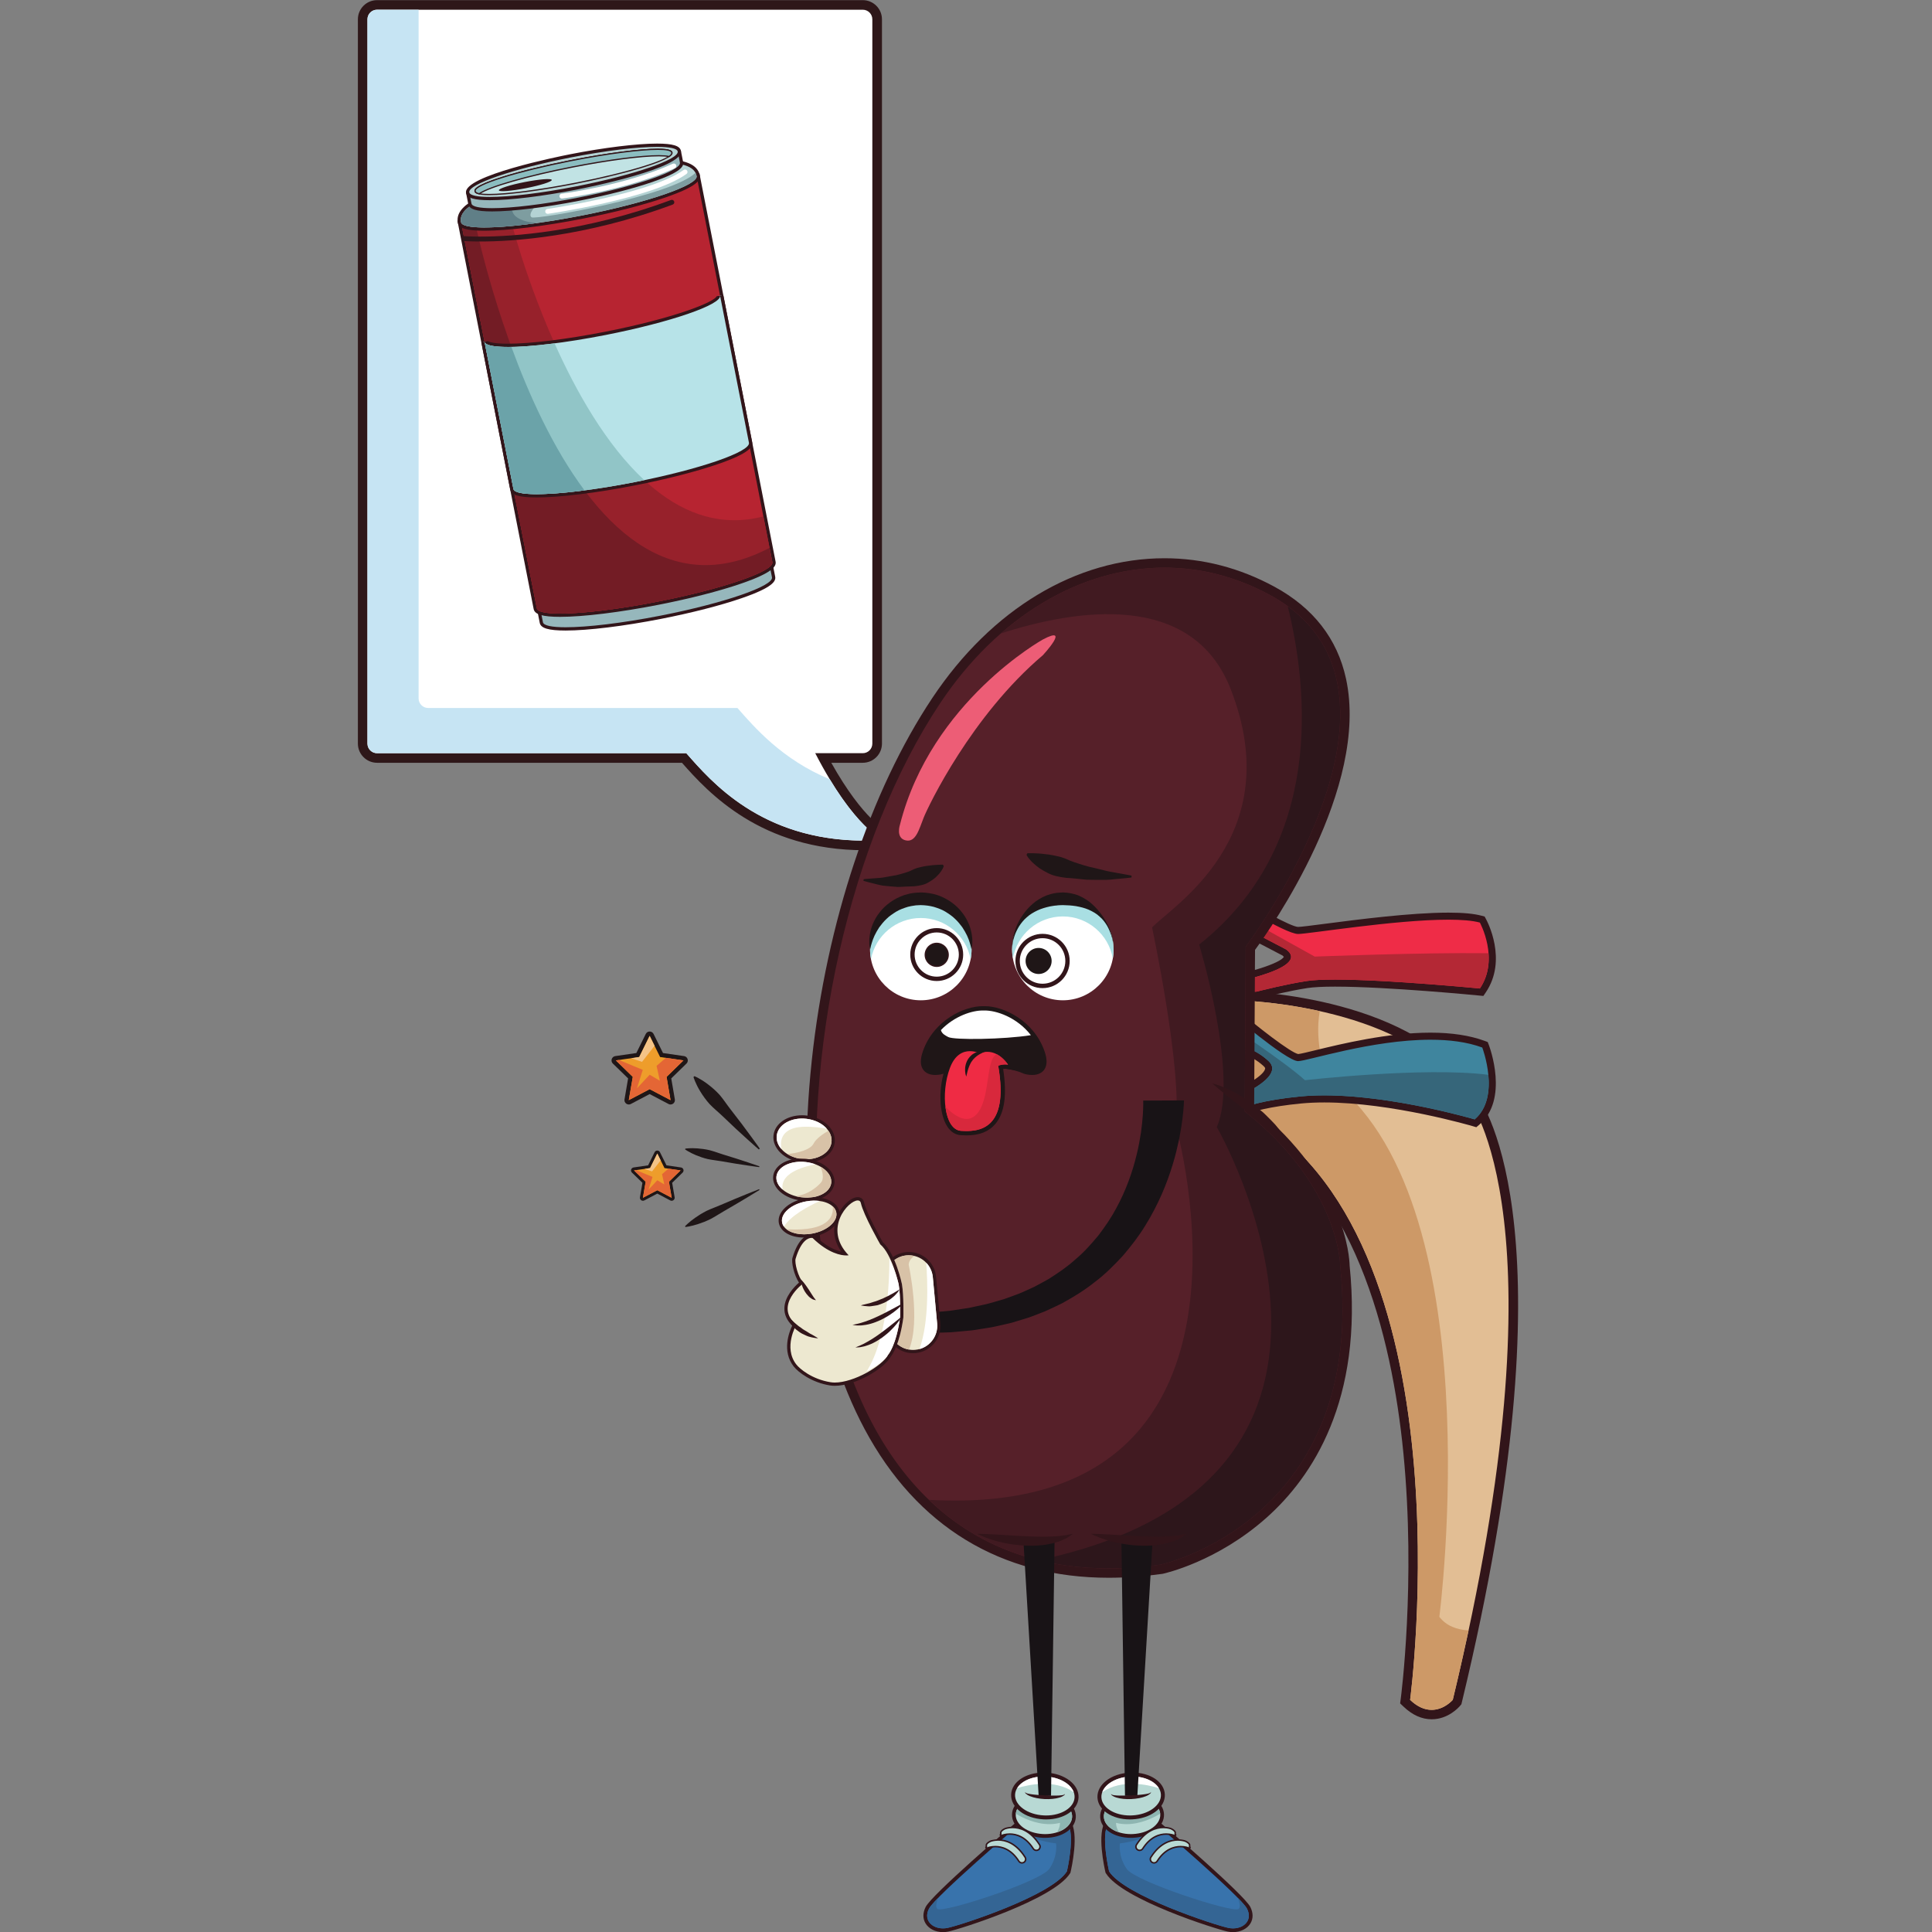 <svg xmlns="http://www.w3.org/2000/svg" xmlns:xlink="http://www.w3.org/1999/xlink" width="500" zoomAndPan="magnify" viewBox="0 0 375 375" height="500" preserveAspectRatio="xMidYMid meet" version="1.0"><rect x="0" y="0" width="375" height="375" fill="#808080" stroke="none"/><defs><clipPath id="e4a9717315"><path d="M 69.375 0 L 174 0 L 174 166 L 69.375 166 Z M 69.375 0 " clip-rule="nonzero"/></clipPath></defs><path fill="#ffffff" d="M 167.824 164.094 C 147.758 164.094 137.664 152.676 132.789 147.125 L 73.188 147.125 C 71.648 147.125 70.395 145.875 70.395 144.336 L 70.395 3.746 C 70.395 2.211 71.648 0.957 73.188 0.957 L 167.461 0.957 C 169 0.957 170.254 2.211 170.254 3.746 L 170.254 144.336 C 170.254 145.875 169 147.125 167.461 147.125 L 159.777 147.125 C 166.672 159.957 171.77 162.156 171.82 162.18 C 172.219 162.34 172.461 162.766 172.395 163.188 C 172.32 163.617 171.973 163.941 171.543 163.973 C 170.289 164.055 169.039 164.094 167.828 164.094 L 167.824 164.094 " fill-opacity="1" fill-rule="nonzero"/><g clip-path="url(#e4a9717315)"><path fill="#2e1719" d="M 167.461 0.027 L 73.188 0.027 C 71.137 0.027 69.465 1.691 69.465 3.746 L 69.465 144.336 C 69.465 146.387 71.137 148.055 73.188 148.055 L 132.371 148.055 C 137.438 153.816 147.711 165.027 167.824 165.027 C 169.059 165.027 170.328 164.984 171.602 164.898 C 172.477 164.84 173.188 164.184 173.316 163.32 C 173.449 162.457 172.961 161.617 172.145 161.305 C 172.129 161.297 167.617 159.242 161.352 148.055 L 167.461 148.055 C 169.516 148.055 171.188 146.387 171.188 144.336 L 171.188 3.746 C 171.188 1.691 169.516 0.027 167.461 0.027 M 167.461 1.887 C 168.488 1.887 169.32 2.719 169.32 3.746 L 169.32 144.336 C 169.32 145.359 168.488 146.195 167.461 146.195 L 158.238 146.195 C 165.816 160.875 171.48 163.043 171.48 163.043 C 170.223 163.129 169.008 163.164 167.824 163.164 C 147.801 163.164 138.047 151.695 133.211 146.195 L 73.188 146.195 C 72.16 146.195 71.324 145.359 71.324 144.336 L 71.324 3.746 C 71.324 2.719 72.16 1.887 73.188 1.887 L 167.461 1.887 " fill-opacity="1" fill-rule="nonzero"/></g><path fill="#c6e4f3" d="M 167.305 163.16 C 147.629 162.965 138.004 151.648 133.211 146.195 L 73.188 146.195 C 72.16 146.195 71.324 145.359 71.324 144.336 L 71.324 3.746 C 71.324 2.719 72.16 1.887 73.188 1.887 L 81.25 1.887 L 81.25 135.559 C 81.25 136.59 82.082 137.418 83.109 137.418 L 143.137 137.418 C 146.371 141.102 151.809 147.453 161.055 151.254 C 163.941 156.035 166.426 158.926 168.242 160.648 C 167.922 161.48 167.609 162.32 167.305 163.16 " fill-opacity="1" fill-rule="nonzero"/><path fill="#57575d" d="M 167.305 163.16 C 147.629 162.965 138.004 151.648 133.211 146.195 L 73.188 146.195 C 72.16 146.195 71.324 145.359 71.324 144.336 C 71.324 145.359 72.16 146.195 73.188 146.195 L 133.211 146.195 C 138.004 151.648 147.629 162.965 167.305 163.16 M 168.242 160.648 C 166.426 158.926 163.941 156.035 161.055 151.254 C 161.059 151.258 161.059 151.258 161.059 151.258 C 163.941 156.035 166.426 158.926 168.242 160.648 " fill-opacity="1" fill-rule="nonzero"/><path fill="#ef2c47" d="M 235.531 190.754 L 236.066 190.664 C 241.543 189.758 249.453 187.656 249.898 185.816 C 249.965 185.551 249.762 185.238 249.301 184.883 L 236.113 178 L 237.344 172.883 L 238.148 173.391 C 242.59 176.18 250.266 180.602 251.957 180.602 C 252.531 180.602 254.625 180.328 257.273 179.984 C 263.492 179.176 273.898 177.824 281.148 177.824 C 283.93 177.824 285.98 178.016 287.422 178.41 L 287.703 178.484 L 287.844 178.742 C 288.012 179.047 291.883 186.262 287.809 192.254 L 287.578 192.59 L 287.172 192.551 C 287 192.531 269.398 190.82 259.129 190.82 C 256.703 190.82 254.863 190.914 253.66 191.105 C 246.477 192.223 236.266 195.262 236.164 195.293 L 235.219 195.574 L 235.531 190.754 " fill-opacity="1" fill-rule="nonzero"/><path fill="#32151a" d="M 236.898 171.797 L 236.453 173.648 L 235.57 177.32 L 235.324 178.359 L 236.27 178.852 L 237.332 179.406 L 248.93 185.461 C 249.074 185.582 249.156 185.672 249.199 185.727 C 248.492 186.953 242.414 188.922 235.953 189.988 L 234.883 190.164 L 234.812 191.25 L 234.598 194.547 L 234.473 196.512 L 236.359 195.945 C 236.461 195.918 246.629 192.895 253.766 191.781 C 254.938 191.598 256.738 191.504 259.129 191.504 C 269.363 191.504 286.934 193.215 287.109 193.234 L 287.918 193.312 L 288.379 192.641 C 292.684 186.305 288.621 178.73 288.441 178.414 L 288.164 177.898 L 287.602 177.75 C 286.102 177.34 283.988 177.141 281.148 177.141 C 273.855 177.141 263.422 178.492 257.188 179.305 C 254.664 179.633 252.484 179.914 251.957 179.914 C 250.617 179.895 243.938 176.211 238.516 172.809 Z M 237.785 173.969 C 237.785 173.969 249.441 181.285 251.957 181.285 C 253.98 181.285 270.766 178.508 281.148 178.508 C 283.648 178.508 285.781 178.672 287.242 179.07 C 287.242 179.07 291.125 186.152 287.242 191.867 C 287.242 191.867 269.551 190.137 259.129 190.133 C 256.828 190.133 254.879 190.219 253.555 190.426 C 246.242 191.566 235.965 194.637 235.965 194.637 L 236.18 191.34 C 236.18 191.34 254.926 188.238 249.668 184.305 L 237.969 178.191 L 236.906 177.641 L 237.785 173.969 " fill-opacity="1" fill-rule="nonzero"/><path fill="#b42835" d="M 287.242 191.867 C 288.766 189.621 289.086 187.172 288.922 185.02 C 275.688 184.863 255.191 185.676 255.191 185.676 L 242.117 178.414 C 242.117 178.414 241.746 178.949 241.125 179.844 L 249.668 184.305 C 254.926 188.238 236.18 191.34 236.18 191.34 L 235.965 194.637 C 235.965 194.637 246.242 191.566 253.555 190.426 C 260.867 189.281 287.242 191.867 287.242 191.867 " fill-opacity="1" fill-rule="nonzero"/><path fill="#e2be94" d="M 277.883 332.801 C 276.215 332.801 274.598 332.062 273.074 330.609 L 272.734 330.289 L 272.797 329.824 C 272.914 328.93 284.277 240.047 241.156 216.52 L 240.941 216.398 L 240.812 216.188 C 240.664 215.945 237.27 210.082 240.129 194.051 L 240.27 193.277 L 241.051 193.297 C 242.434 193.336 274.949 194.414 285.789 212.883 C 287.098 214.551 304.812 239.273 282.867 330.16 L 282.816 330.371 L 282.676 330.539 C 282.598 330.633 280.727 332.801 277.883 332.801 " fill-opacity="1" fill-rule="nonzero"/><path fill="#32151a" d="M 239.504 192.344 L 239.23 193.891 C 236.359 209.977 239.645 216.023 240.027 216.66 L 240.285 217.082 L 240.719 217.32 C 262.84 229.387 270.156 259.184 272.398 282.051 C 274.852 307.09 271.918 329.48 271.887 329.703 L 271.766 330.629 L 272.441 331.27 C 274.141 332.887 275.973 333.711 277.883 333.711 C 281.09 333.711 283.148 331.395 283.371 331.129 L 283.652 330.797 L 283.754 330.375 C 305.555 240.102 288.23 214.574 286.547 212.375 C 275.426 193.52 242.48 192.422 241.078 192.383 Z M 241.027 194.211 C 241.027 194.211 274.359 195.105 285.035 213.406 C 285.035 213.406 304.41 237.043 281.98 329.945 C 281.98 329.945 280.332 331.883 277.883 331.883 C 276.652 331.883 275.227 331.398 273.703 329.945 C 273.703 329.945 285.781 239.824 241.594 215.715 C 241.594 215.715 238.195 210.086 241.027 194.211 " fill-opacity="1" fill-rule="nonzero"/><path fill="#cd9967" d="M 281.98 329.945 C 283.105 325.277 284.121 320.789 285.047 316.465 C 282.816 316.332 280.746 315.617 279.375 313.824 C 279.375 313.824 290.043 231.93 257.438 209.035 C 257.438 209.035 255.016 202.41 256.172 196.262 C 247.781 194.395 241.027 194.211 241.027 194.211 C 238.195 210.086 241.594 215.715 241.594 215.715 C 285.781 239.824 273.703 329.945 273.703 329.945 C 278.273 334.305 281.98 329.945 281.98 329.945 " fill-opacity="1" fill-rule="nonzero"/><path fill="#3f859e" d="M 235.879 217.754 L 235.879 213.934 L 236.336 213.773 C 239.93 212.5 245.789 209.699 246.23 207.602 C 246.285 207.352 246.293 206.957 245.77 206.461 C 242.938 203.797 239.145 203.133 237.645 202.969 L 237.348 202.941 L 237.113 202.664 C 236.941 202.441 236.543 201.918 237.566 196.02 L 237.777 194.832 L 238.691 195.621 C 244.211 200.367 250.684 205.277 251.957 205.277 C 252.363 205.277 253.844 204.918 255.559 204.5 C 260.395 203.316 269.398 201.121 277.652 201.121 C 281.688 201.121 285.148 201.648 287.945 202.684 L 288.234 202.793 L 288.348 203.082 C 288.504 203.496 292.113 213.188 286.676 217.789 L 286.395 218.027 L 286.039 217.922 C 285.879 217.879 270.246 213.297 257.043 213.297 C 255.426 213.297 253.891 213.367 252.477 213.5 C 239.156 214.789 237.191 218.031 237.172 218.066 L 235.891 220.359 L 235.879 217.754 " fill-opacity="1" fill-rule="nonzero"/><path fill="#32151a" d="M 237.305 193.523 L 236.891 195.906 C 235.82 202.09 236.23 202.637 236.562 203.078 C 236.812 203.406 237.168 203.609 237.57 203.652 C 239.004 203.809 242.617 204.438 245.301 206.965 C 245.605 207.25 245.574 207.387 245.559 207.457 C 245.246 208.961 240.418 211.598 236.109 213.129 L 235.195 213.453 L 235.195 226.691 L 237.789 218.383 C 238.09 218.02 240.672 215.336 252.543 214.184 C 253.934 214.051 255.449 213.984 257.043 213.984 C 270.152 213.984 285.688 218.539 285.844 218.582 L 286.551 218.793 L 287.117 218.312 C 292.922 213.402 289.148 203.266 288.988 202.84 L 288.766 202.258 L 288.18 202.039 C 285.309 200.98 281.766 200.438 277.652 200.438 C 269.312 200.438 260.262 202.645 255.395 203.832 C 253.922 204.195 252.398 204.562 251.98 204.59 C 250.559 204.328 244.227 199.473 239.137 195.098 Z M 238.242 196.137 C 238.242 196.137 249.668 205.965 251.957 205.965 C 253.691 205.965 266.289 201.809 277.652 201.809 C 281.258 201.809 284.734 202.227 287.707 203.324 C 287.707 203.324 291.359 212.922 286.23 217.27 C 286.23 217.27 270.504 212.609 257.043 212.609 C 255.457 212.609 253.906 212.676 252.414 212.816 C 238.242 214.191 236.562 217.754 236.562 217.754 L 236.562 214.418 C 236.562 214.418 250.125 209.625 246.242 205.965 C 243.285 203.184 239.402 202.473 237.719 202.293 C 237.184 202.234 238.242 196.137 238.242 196.137 " fill-opacity="1" fill-rule="nonzero"/><path fill="#36667a" d="M 252.414 212.816 C 266.578 211.449 286.23 217.27 286.23 217.27 C 288.809 215.082 289.168 211.57 288.887 208.621 C 276.453 207.027 253.285 209.668 253.285 209.668 C 249.324 206.039 237.871 198.527 237.871 198.527 C 237.629 200.242 237.414 202.258 237.719 202.293 C 239.402 202.473 243.285 203.184 246.242 205.965 C 250.125 209.625 236.562 214.418 236.562 214.418 L 236.562 217.754 C 236.562 217.754 238.242 214.191 252.414 212.816 " fill-opacity="1" fill-rule="nonzero"/><path fill="#562029" d="M 215.18 305.328 C 194.66 305.324 178.566 295.527 168.648 276.988 C 159.102 259.148 155.488 233.906 158.48 205.918 C 161.309 179.391 169.781 153.906 181.727 135.988 C 193.043 119.004 209.188 109.27 226.027 109.27 C 233.266 109.27 240.293 111.086 246.906 114.672 C 254.215 118.637 258.746 124.445 260.367 131.938 C 264.973 153.219 244.988 180.969 242.691 184.066 L 242.512 215.277 C 260.824 229.996 261.047 245.086 261.047 245.727 C 266.141 295.238 225.902 304.492 225.496 304.578 C 221.914 305.082 218.469 305.328 215.191 305.328 L 215.18 305.328 " fill-opacity="1" fill-rule="nonzero"/><path fill="#32151a" d="M 226.027 108.355 C 208.879 108.355 192.453 118.238 180.961 135.48 C 168.941 153.516 160.414 179.156 157.566 205.828 C 154.562 234 158.211 259.43 167.844 277.43 C 177.934 296.277 194.305 306.242 215.18 306.242 C 218.508 306.242 222 305.992 225.555 305.492 L 225.625 305.484 L 225.688 305.473 C 226.113 305.379 236.242 303.121 245.836 294.582 C 254.668 286.715 264.633 271.836 261.961 245.621 C 261.93 244.109 261.16 229.277 243.43 214.844 L 243.602 184.371 C 246.633 180.238 265.848 152.934 261.262 131.742 C 259.578 123.98 254.895 117.965 247.34 113.867 C 240.594 110.211 233.418 108.355 226.027 108.355 M 226.027 110.18 C 232.922 110.18 239.855 111.887 246.469 115.477 C 279.746 133.523 241.777 183.762 241.777 183.762 L 241.594 215.715 C 260.121 230.414 260.133 245.727 260.133 245.727 C 265.207 295.086 225.305 303.684 225.305 303.684 C 221.77 304.18 218.402 304.418 215.18 304.418 C 144.332 304.418 147.559 188.895 182.484 136.492 C 193.672 119.711 209.742 110.18 226.027 110.18 " fill-opacity="1" fill-rule="nonzero"/><path fill="#411a21" d="M 243.977 114.23 C 243.52 114.02 243.066 113.812 242.609 113.617 C 242.395 113.523 242.184 113.438 241.965 113.352 C 241.48 113.148 240.984 112.961 240.496 112.781 C 240.336 112.723 240.18 112.66 240.016 112.602 C 239.375 112.371 238.727 112.164 238.078 111.965 C 237.93 111.918 237.785 111.883 237.637 111.844 C 237.133 111.695 236.617 111.555 236.109 111.43 C 235.891 111.375 235.672 111.324 235.457 111.27 C 234.996 111.168 234.535 111.066 234.07 110.973 C 233.863 110.934 233.652 110.895 233.445 110.855 C 232.852 110.746 232.254 110.648 231.66 110.566 L 231.473 110.543 C 230.82 110.453 230.164 110.387 229.508 110.328 C 229.309 110.312 229.109 110.301 228.906 110.289 C 228.441 110.258 227.973 110.23 227.508 110.215 C 227.277 110.207 227.055 110.199 226.832 110.195 C 226.348 110.188 225.871 110.188 225.391 110.195 C 225.207 110.195 225.023 110.195 224.836 110.203 C 224.188 110.219 223.535 110.254 222.887 110.301 C 222.746 110.309 222.605 110.324 222.465 110.34 C 221.949 110.383 221.434 110.434 220.918 110.5 C 220.691 110.527 220.469 110.559 220.242 110.59 C 219.797 110.648 219.352 110.719 218.91 110.793 C 218.684 110.832 218.461 110.871 218.242 110.91 C 217.715 111.008 217.188 111.117 216.66 111.234 C 216.539 111.262 216.414 111.281 216.289 111.312 C 215.656 111.461 215.023 111.625 214.391 111.805 C 214.188 111.863 213.984 111.922 213.781 111.984 C 213.336 112.117 212.898 112.246 212.457 112.395 C 212.223 112.473 211.988 112.547 211.758 112.629 C 211.324 112.781 210.891 112.938 210.457 113.102 C 210.254 113.176 210.047 113.254 209.84 113.336 C 209.223 113.578 208.609 113.828 208.004 114.098 C 207.863 114.16 207.73 114.227 207.594 114.289 C 207.109 114.508 206.625 114.734 206.145 114.973 C 205.918 115.082 205.691 115.203 205.465 115.32 C 205.066 115.523 204.668 115.73 204.273 115.949 C 204.043 116.07 203.816 116.195 203.59 116.324 C 203.145 116.574 202.707 116.836 202.266 117.098 C 202.105 117.199 201.938 117.289 201.777 117.391 C 201.195 117.75 200.621 118.121 200.055 118.504 C 199.855 118.637 199.66 118.777 199.465 118.91 C 199.07 119.184 198.68 119.461 198.293 119.742 C 198.066 119.902 197.84 120.07 197.621 120.238 C 197.246 120.52 196.871 120.809 196.504 121.102 C 196.297 121.262 196.09 121.422 195.887 121.59 C 195.344 122.035 194.801 122.48 194.27 122.945 L 194.258 122.957 C 208.602 118.316 231.375 114.551 238.875 133.754 C 250.125 162.543 227.273 176.023 223.617 180.023 C 223.617 180.023 229.559 207.789 228.191 218.305 C 228.191 218.305 250.211 295.051 180.316 291.117 L 180.328 291.125 C 180.688 291.469 181.066 291.824 181.457 292.191 C 191.969 301.637 206.379 306.332 225.305 303.684 C 225.305 303.684 265.207 295.086 260.133 245.727 C 260.133 245.727 260.117 232.172 244.68 218.316 C 243.66 217.461 242.633 216.594 241.594 215.715 L 241.777 183.762 C 241.777 183.762 279.746 133.523 246.469 115.477 C 245.836 115.133 245.199 114.812 244.562 114.504 C 244.371 114.414 244.172 114.324 243.977 114.23 " fill-opacity="1" fill-rule="nonzero"/><path fill="#2d161b" d="M 241.594 215.715 L 241.777 183.762 C 241.777 183.762 273.949 141.188 253.102 120.348 C 252.969 120.215 252.828 120.086 252.695 119.957 C 252.527 119.801 252.359 119.641 252.188 119.488 C 251.875 119.207 251.555 118.93 251.227 118.66 L 251.152 118.598 C 250.766 118.285 250.367 117.98 249.953 117.68 C 253.875 133.551 257.191 163.961 232.758 183.34 C 232.758 183.34 240.516 208.938 236.18 218.762 C 236.18 218.762 275.793 287.121 201.594 302.832 C 208.543 304.551 216.43 304.922 225.305 303.684 C 225.305 303.684 265.207 295.086 260.133 245.727 C 260.133 245.727 260.121 230.414 241.594 215.715 " fill-opacity="1" fill-rule="nonzero"/><path fill="#ed5d76" d="M 202.441 124.113 C 202.441 124.113 180.738 136.148 174.684 160.066 C 174.684 160.066 173.801 162.656 175.785 163.113 C 177.766 163.57 178.375 160.98 179.289 158.695 C 180.199 156.41 188.582 138.891 202.441 127.156 C 202.441 127.156 207.926 121.219 202.441 124.113 " fill-opacity="1" fill-rule="nonzero"/><path fill="#ffffff" d="M 188.578 184.305 C 188.578 189.742 184.168 194.156 178.727 194.156 C 173.285 194.156 168.879 189.742 168.879 184.305 C 168.879 178.863 173.285 174.449 178.727 174.449 C 184.168 174.449 188.578 178.863 188.578 184.305 " fill-opacity="1" fill-rule="nonzero"/><path fill="#a9dfe3" d="M 178.727 178.184 C 183.531 178.184 187.523 181.621 188.398 186.168 C 188.516 185.566 188.578 184.941 188.578 184.305 C 188.578 178.863 184.168 174.449 178.727 174.449 C 173.285 174.449 168.879 178.863 168.879 184.305 C 168.879 184.941 168.945 185.566 169.059 186.168 C 169.934 181.621 173.926 178.184 178.727 178.184 " fill-opacity="1" fill-rule="nonzero"/><path fill="#32151a" d="M 186.527 185.281 L 186.109 185.281 C 186.109 186.465 185.625 187.535 184.852 188.312 C 184.074 189.09 183.004 189.57 181.816 189.57 C 180.629 189.57 179.559 189.09 178.785 188.312 C 178.004 187.535 177.527 186.465 177.527 185.281 C 177.527 184.094 178.004 183.023 178.785 182.246 C 179.559 181.469 180.629 180.988 181.816 180.988 C 183.004 180.988 184.074 181.469 184.852 182.246 C 185.625 183.023 186.109 184.094 186.109 185.281 L 186.953 185.281 C 186.953 182.445 184.652 180.145 181.816 180.145 C 178.98 180.145 176.68 182.445 176.68 185.281 C 176.68 188.117 178.98 190.414 181.816 190.414 C 184.652 190.414 186.953 188.117 186.953 185.281 L 186.527 185.281 " fill-opacity="1" fill-rule="nonzero"/><path fill="#1f1617" d="M 184.051 185.336 C 184.051 186.566 183.051 187.57 181.816 187.57 C 180.582 187.57 179.582 186.566 179.582 185.336 C 179.582 184.102 180.582 183.102 181.816 183.102 C 183.051 183.102 184.051 184.102 184.051 185.336 " fill-opacity="1" fill-rule="nonzero"/><path fill="#32151a" d="M 184.051 185.336 L 183.934 185.336 C 183.93 186.5 182.984 187.445 181.816 187.449 C 180.648 187.445 179.707 186.5 179.703 185.336 C 179.707 184.164 180.648 183.219 181.816 183.219 C 182.984 183.219 183.93 184.164 183.934 185.336 L 184.168 185.336 C 184.168 184.035 183.113 182.98 181.816 182.98 C 180.516 182.98 179.469 184.035 179.469 185.336 C 179.469 186.633 180.516 187.684 181.816 187.684 C 183.113 187.684 184.168 186.633 184.168 185.336 L 184.051 185.336 " fill-opacity="1" fill-rule="nonzero"/><path fill="#1f1617" d="M 168.879 184.305 C 168.879 184.305 168.859 184.18 168.824 183.953 C 168.809 183.723 168.711 183.398 168.734 182.953 C 168.734 182.734 168.734 182.484 168.738 182.215 C 168.762 181.949 168.805 181.664 168.844 181.352 C 168.949 180.742 169.121 180.051 169.418 179.328 C 169.73 178.617 170.125 177.844 170.703 177.145 C 171.242 176.41 171.949 175.73 172.77 175.145 C 173.586 174.559 174.527 174.07 175.539 173.73 C 176.051 173.586 176.57 173.422 177.109 173.359 C 177.375 173.32 177.641 173.273 177.914 173.266 L 178.789 173.223 C 179.668 173.242 180.941 173.395 181.918 173.727 C 182.934 174.066 183.871 174.559 184.688 175.141 C 185.508 175.73 186.211 176.406 186.758 177.141 C 187.332 177.844 187.727 178.613 188.039 179.328 C 188.336 180.051 188.512 180.738 188.617 181.352 C 188.656 181.664 188.699 181.949 188.723 182.215 C 188.723 182.484 188.723 182.727 188.723 182.945 C 188.742 183.383 188.648 183.727 188.633 183.953 C 188.598 184.18 188.578 184.305 188.578 184.305 C 188.578 184.305 188.547 184.184 188.488 183.957 C 188.426 183.738 188.379 183.41 188.238 183.012 C 188.172 182.816 188.102 182.594 188.023 182.359 C 187.918 182.133 187.82 181.883 187.715 181.621 C 187.473 181.109 187.16 180.562 186.793 179.996 C 186.391 179.445 185.938 178.879 185.387 178.363 C 184.852 177.824 184.184 177.387 183.508 176.957 C 182.812 176.535 182.023 176.262 181.23 176.016 C 180.379 175.805 179.723 175.707 178.664 175.68 C 178.789 175.684 178.691 175.68 178.719 175.68 L 178.707 175.68 L 178.688 175.684 L 178.648 175.684 L 178.566 175.688 L 178.094 175.711 C 177.883 175.707 177.672 175.742 177.465 175.773 C 177.043 175.82 176.637 175.918 176.227 176.012 C 175.43 176.258 174.645 176.531 173.949 176.953 C 173.27 177.383 172.602 177.82 172.07 178.359 C 171.52 178.879 171.062 179.441 170.66 179.992 C 170.293 180.559 169.977 181.105 169.738 181.621 C 169.633 181.883 169.539 182.133 169.434 182.359 C 169.352 182.594 169.285 182.812 169.219 183.004 C 169.074 183.395 169.023 183.742 168.969 183.961 C 168.91 184.184 168.879 184.305 168.879 184.305 " fill-opacity="1" fill-rule="nonzero"/><path fill="#ffffff" d="M 216.152 184.305 C 216.152 189.742 211.742 194.156 206.301 194.156 C 200.859 194.156 196.449 189.742 196.449 184.305 C 196.449 178.863 200.859 174.449 206.301 174.449 C 211.742 174.449 216.152 178.863 216.152 184.305 " fill-opacity="1" fill-rule="nonzero"/><path fill="#a9dfe3" d="M 206.301 177.879 C 211.156 177.879 215.18 181.395 215.996 186.02 C 216.094 185.461 216.152 184.891 216.152 184.305 C 216.152 178.863 211.742 174.449 206.301 174.449 C 200.859 174.449 196.449 178.863 196.449 184.305 C 196.449 184.891 196.512 185.461 196.609 186.02 C 197.422 181.395 201.449 177.879 206.301 177.879 " fill-opacity="1" fill-rule="nonzero"/><path fill="#32151a" d="M 207.203 186.523 L 206.781 186.523 C 206.781 187.742 206.285 188.848 205.484 189.648 C 204.684 190.449 203.582 190.941 202.359 190.941 C 201.141 190.941 200.035 190.449 199.238 189.648 C 198.434 188.848 197.941 187.742 197.941 186.523 C 197.941 185.301 198.434 184.195 199.238 183.398 C 200.035 182.594 201.141 182.102 202.359 182.102 C 203.582 182.102 204.684 182.594 205.484 183.398 C 206.285 184.195 206.781 185.301 206.781 186.523 L 207.625 186.523 C 207.625 183.613 205.27 181.262 202.359 181.258 C 199.453 181.262 197.094 183.613 197.094 186.523 C 197.094 189.43 199.453 191.793 202.359 191.793 C 205.273 191.793 207.625 189.43 207.625 186.523 L 207.203 186.523 " fill-opacity="1" fill-rule="nonzero"/><path fill="#1f1617" d="M 204.121 186.523 C 204.121 187.922 202.988 189.051 201.59 189.051 C 200.199 189.051 199.066 187.922 199.066 186.523 C 199.066 185.125 200.199 183.996 201.59 183.996 C 202.988 183.996 204.121 185.125 204.121 186.523 " fill-opacity="1" fill-rule="nonzero"/><path fill="#1f1617" d="M 196.449 184.305 C 196.449 184.305 196.453 184.184 196.457 183.957 C 196.477 183.73 196.445 183.398 196.516 182.977 C 196.539 182.766 196.566 182.531 196.594 182.273 C 196.648 182.02 196.703 181.75 196.762 181.457 C 196.906 180.879 197.109 180.234 197.406 179.551 C 197.727 178.879 198.105 178.152 198.621 177.453 C 199.117 176.73 199.758 176.035 200.5 175.387 C 201.246 174.734 202.148 174.207 203.133 173.801 C 203.637 173.629 204.148 173.465 204.684 173.371 C 204.953 173.324 205.219 173.281 205.488 173.273 L 205.898 173.246 L 206.098 173.234 L 206.203 173.227 L 206.254 173.223 L 206.363 173.223 C 207.242 173.242 208.512 173.449 209.449 173.863 C 210.422 174.297 211.297 174.855 212.016 175.52 C 213.469 176.836 214.414 178.316 215.082 179.613 C 215.402 180.273 215.633 180.902 215.793 181.473 C 215.859 181.762 215.918 182.031 215.98 182.281 C 216.012 182.535 216.043 182.77 216.07 182.977 C 216.145 183.395 216.121 183.734 216.141 183.957 C 216.148 184.184 216.152 184.305 216.152 184.305 C 216.152 184.305 216.145 184.184 216.133 183.957 C 216.109 183.734 216.129 183.398 216.043 182.98 C 216.004 182.773 215.961 182.547 215.914 182.293 C 215.844 182.051 215.773 181.785 215.691 181.504 C 215.504 180.949 215.246 180.336 214.898 179.707 C 214.527 179.098 214.078 178.449 213.449 177.926 C 212.867 177.359 212.105 176.93 211.328 176.578 C 210.535 176.234 209.684 176.031 208.84 175.879 C 207.953 175.746 207.293 175.707 206.242 175.68 C 206.359 175.684 206.266 175.68 206.289 175.68 L 206.262 175.68 L 206.227 175.684 L 206.145 175.688 L 205.984 175.691 L 205.664 175.703 C 205.453 175.699 205.246 175.738 205.035 175.762 C 204.609 175.777 204.199 175.879 203.777 175.941 C 202.957 176.125 202.129 176.355 201.367 176.715 C 200.609 177.078 199.879 177.5 199.293 178.051 C 198.68 178.566 198.211 179.18 197.82 179.77 C 197.453 180.375 197.164 180.973 196.965 181.52 C 196.875 181.797 196.797 182.059 196.719 182.301 C 196.672 182.551 196.625 182.777 196.582 182.98 C 196.488 183.398 196.504 183.734 196.477 183.957 C 196.457 184.184 196.449 184.305 196.449 184.305 " fill-opacity="1" fill-rule="nonzero"/><path fill="#1f1617" d="M 199.422 165.613 C 199.422 165.613 199.82 165.605 200.43 165.609 C 200.727 165.621 201.086 165.637 201.496 165.652 C 201.906 165.68 202.359 165.715 202.832 165.785 C 203.324 165.828 203.836 165.898 204.367 166.004 C 204.895 166.113 205.449 166.23 206.016 166.383 C 206.574 166.555 207.141 166.789 207.711 167.055 C 208.289 167.289 208.895 167.488 209.504 167.68 C 210.113 167.859 210.723 168.066 211.336 168.223 C 211.953 168.348 212.559 168.504 213.145 168.645 C 213.734 168.793 214.305 168.93 214.848 169.066 C 215.391 169.195 215.91 169.262 216.395 169.359 C 218.32 169.688 219.629 169.957 219.629 169.957 L 219.629 170.324 C 219.629 170.324 218.32 170.488 216.316 170.656 C 215.816 170.695 215.273 170.773 214.699 170.785 C 214.121 170.781 213.516 170.781 212.887 170.781 C 212.258 170.773 211.602 170.773 210.938 170.746 C 210.273 170.711 209.605 170.613 208.93 170.547 C 208.254 170.469 207.57 170.441 206.895 170.383 C 206.227 170.301 205.566 170.195 204.945 170.039 C 204.324 169.883 203.738 169.656 203.215 169.363 C 202.684 169.09 202.195 168.805 201.762 168.52 C 201.328 168.207 200.953 167.891 200.625 167.602 C 200.305 167.32 200.031 167.023 199.824 166.77 C 199.613 166.52 199.461 166.324 199.375 166.164 C 199.285 166.008 199.242 165.93 199.242 165.93 L 199.422 165.613 " fill-opacity="1" fill-rule="nonzero"/><path fill="#1f1617" d="M 183.188 168.09 C 183.188 168.09 183.16 168.16 183.113 168.293 C 183.07 168.43 182.98 168.609 182.844 168.836 C 182.711 169.055 182.527 169.34 182.301 169.586 C 182.066 169.844 181.797 170.133 181.48 170.418 C 181.156 170.688 180.781 170.926 180.375 171.172 C 180.168 171.297 179.957 171.418 179.73 171.523 C 179.508 171.633 179.262 171.684 179.02 171.762 C 178.523 171.891 177.996 171.973 177.465 172.027 C 176.93 172.07 176.379 172.047 175.848 172.082 C 175.312 172.109 174.781 172.156 174.262 172.156 C 173.742 172.129 173.227 172.074 172.734 172.035 C 172.242 171.988 171.773 171.953 171.324 171.895 C 170.883 171.832 170.469 171.703 170.09 171.621 C 168.57 171.258 167.594 170.977 167.594 170.977 L 167.645 170.648 C 167.645 170.648 168.676 170.539 170.16 170.445 C 170.531 170.41 170.93 170.414 171.352 170.336 C 171.77 170.258 172.203 170.176 172.66 170.098 C 173.109 170.016 173.57 169.926 174.039 169.859 C 174.496 169.758 174.957 169.602 175.414 169.48 C 175.871 169.336 176.328 169.211 176.754 169.012 C 177.176 168.797 177.586 168.609 177.996 168.48 C 178.418 168.379 178.816 168.262 179.207 168.188 C 179.598 168.102 179.988 168.059 180.352 168.016 C 180.707 167.957 181.051 167.926 181.363 167.902 C 181.684 167.883 181.957 167.867 182.184 167.852 C 182.695 167.836 182.992 167.824 182.992 167.824 L 183.188 168.09 " fill-opacity="1" fill-rule="nonzero"/><path fill="#3873ac" d="M 239.332 374.66 C 239.016 374.66 238.691 374.625 238.375 374.562 C 236.191 374.109 218.059 368.332 214.965 363.422 L 214.934 363.371 L 214.918 363.312 C 214.852 363.008 213.203 355.883 214.887 353.66 L 215 353.516 L 224.484 353.629 L 224.586 353.719 C 225.258 354.293 241.117 367.883 242.359 370.297 C 242.883 371.32 242.895 372.336 242.395 373.156 C 241.828 374.086 240.652 374.66 239.332 374.66 " fill-opacity="1" fill-rule="nonzero"/><path fill="#32151a" d="M 214.824 353.152 L 214.602 353.441 C 212.844 355.762 214.383 362.617 214.562 363.395 L 214.594 363.508 L 214.66 363.613 C 217.871 368.715 236.004 374.441 238.301 374.918 C 238.641 374.988 238.992 375.023 239.332 375.023 C 240.777 375.023 242.07 374.379 242.703 373.344 C 243.273 372.41 243.266 371.27 242.68 370.129 C 241.43 367.695 226.516 354.891 224.82 353.441 L 224.621 353.27 L 224.359 353.266 L 215.188 353.156 L 214.824 353.152 M 215.176 353.883 L 224.348 353.992 C 224.348 353.992 240.812 368.082 242.035 370.461 C 243.176 372.676 241.473 374.297 239.332 374.297 C 239.043 374.297 238.746 374.27 238.445 374.207 C 235.883 373.676 218.242 367.938 215.273 363.227 C 215.273 363.227 213.578 355.992 215.176 353.883 " fill-opacity="1" fill-rule="nonzero"/><path fill="#346594" d="M 215.273 363.227 C 215.273 363.227 213.578 355.992 215.176 353.883 L 222.738 353.973 C 223.434 354.195 223.832 354.504 223.754 354.941 C 223.348 357.16 217.375 357.805 217.375 357.805 C 217.375 357.805 216.98 360.273 218.691 362.75 C 220.402 365.223 239.137 371.301 240.379 370.539 C 240.805 370.277 240.652 369.414 240.273 368.387 C 241.191 369.328 241.832 370.062 242.035 370.461 C 243.328 372.977 240.961 374.727 238.445 374.207 C 235.883 373.676 218.242 367.938 215.273 363.227 " fill-opacity="1" fill-rule="nonzero"/><path fill="#b8d9d4" d="M 219.504 356.359 C 216.41 356.359 214 354.781 213.902 352.688 C 213.801 350.516 216.336 348.629 219.551 348.477 C 219.691 348.473 219.832 348.469 219.965 348.469 C 223.062 348.469 225.469 350.047 225.57 352.141 C 225.621 353.223 225.039 354.254 223.934 355.055 C 222.875 355.816 221.453 356.277 219.922 356.352 C 219.781 356.359 219.641 356.359 219.504 356.359 " fill-opacity="1" fill-rule="nonzero"/><path fill="#32151a" d="M 219.965 348.105 C 219.824 348.105 219.68 348.109 219.535 348.117 C 216.062 348.277 213.43 350.293 213.543 352.703 C 213.648 354.996 216.211 356.723 219.504 356.723 C 219.648 356.723 219.793 356.719 219.941 356.715 C 221.539 356.637 223.031 356.152 224.145 355.348 C 225.355 354.477 225.988 353.328 225.93 352.121 C 225.824 349.832 223.262 348.105 219.965 348.105 M 219.965 348.828 C 222.812 348.828 225.117 350.273 225.207 352.156 C 225.301 354.133 222.926 355.844 219.906 355.988 C 219.77 355.996 219.637 356 219.504 356 C 216.664 356 214.352 354.555 214.262 352.668 C 214.176 350.699 216.547 348.98 219.57 348.84 C 219.699 348.832 219.836 348.828 219.965 348.828 " fill-opacity="1" fill-rule="nonzero"/><path fill="#8eb5b1" d="M 217.211 355.656 C 215.516 355.125 214.332 354.016 214.266 352.68 C 214.266 352.676 214.262 352.672 214.262 352.668 C 214.262 352.664 214.262 352.66 214.262 352.66 C 214.262 352.656 214.262 352.656 214.262 352.656 C 214.262 352.652 214.262 352.648 214.262 352.645 C 214.258 352.559 214.262 352.469 214.266 352.383 C 214.27 352.379 214.27 352.375 214.27 352.371 C 214.27 352.367 214.27 352.363 214.27 352.359 C 214.27 352.355 214.27 352.352 214.27 352.348 C 214.27 352.348 214.27 352.348 214.27 352.344 C 214.27 352.344 214.27 352.34 214.27 352.34 C 214.27 352.336 214.27 352.336 214.27 352.332 C 214.273 352.332 214.273 352.332 214.273 352.328 C 214.273 352.32 214.273 352.316 214.273 352.309 C 214.273 352.309 214.273 352.309 214.273 352.305 C 214.418 350.969 215.688 349.789 217.477 349.211 L 222.551 349.273 C 224.047 349.816 225.074 350.832 225.191 352.043 C 223.945 352.793 221.426 354.066 218.668 354.066 C 217.996 354.066 217.305 353.988 216.617 353.812 C 216.617 353.812 216.559 354.645 217.211 355.656 " fill-opacity="1" fill-rule="nonzero"/><path fill="#595857" d="M 214.266 352.68 C 214.266 352.676 214.262 352.672 214.262 352.668 C 214.262 352.664 214.262 352.66 214.262 352.66 C 214.262 352.66 214.262 352.664 214.262 352.668 C 214.262 352.672 214.266 352.676 214.266 352.68 M 214.262 352.656 C 214.262 352.652 214.262 352.648 214.262 352.645 C 214.262 352.648 214.262 352.652 214.262 352.656 M 214.262 352.645 C 214.258 352.559 214.262 352.469 214.266 352.383 C 214.262 352.469 214.258 352.559 214.262 352.645 M 214.266 352.383 C 214.27 352.379 214.27 352.375 214.27 352.371 C 214.27 352.375 214.27 352.379 214.266 352.383 M 214.27 352.371 C 214.27 352.367 214.27 352.363 214.27 352.359 C 214.27 352.363 214.27 352.367 214.27 352.371 M 214.27 352.359 C 214.27 352.355 214.27 352.352 214.27 352.348 C 214.27 352.352 214.27 352.355 214.27 352.359 M 214.27 352.344 C 214.27 352.344 214.27 352.34 214.27 352.34 C 214.27 352.34 214.27 352.344 214.27 352.344 M 214.27 352.332 C 214.273 352.332 214.273 352.332 214.273 352.328 C 214.273 352.332 214.273 352.332 214.27 352.332 M 214.273 352.309 C 214.273 352.309 214.273 352.309 214.273 352.305 C 214.273 352.309 214.273 352.309 214.273 352.309 " fill-opacity="1" fill-rule="nonzero"/><path fill="#b8d9d4" d="M 219.316 352.766 C 216.047 352.766 213.504 351.098 213.398 348.887 C 213.293 346.594 215.969 344.605 219.359 344.441 C 219.508 344.434 219.652 344.434 219.797 344.434 C 223.066 344.434 225.609 346.098 225.711 348.309 C 225.766 349.449 225.152 350.543 223.988 351.383 C 222.871 352.195 221.367 352.68 219.75 352.754 C 219.609 352.762 219.461 352.766 219.316 352.766 " fill-opacity="1" fill-rule="nonzero"/><path fill="#32151a" d="M 219.797 344.047 C 219.645 344.047 219.496 344.051 219.344 344.059 C 215.676 344.234 212.898 346.363 213.016 348.906 C 213.133 351.328 215.836 353.148 219.316 353.148 C 219.469 353.148 219.617 353.145 219.77 353.137 C 221.461 353.059 223.039 352.547 224.215 351.695 C 225.488 350.773 226.156 349.566 226.094 348.293 C 225.984 345.875 223.273 344.047 219.797 344.047 Z M 219.797 344.816 C 222.801 344.816 225.238 346.336 225.332 348.328 C 225.426 350.41 222.922 352.227 219.734 352.371 C 219.594 352.379 219.453 352.383 219.316 352.383 C 216.316 352.383 213.879 350.863 213.781 348.871 C 213.684 346.789 216.188 344.973 219.379 344.824 C 219.52 344.816 219.656 344.816 219.797 344.816 " fill-opacity="1" fill-rule="nonzero"/><path fill="#ffffff" d="M 213.949 347.852 C 214.547 346.227 216.727 344.953 219.379 344.824 C 221.883 344.707 224.066 345.656 224.93 347.078 C 222.738 346.391 217.734 345.277 213.949 347.852 " fill-opacity="1" fill-rule="nonzero"/><path fill="#181316" d="M 223.711 299.141 L 220.754 348.629 L 218.359 348.57 L 217.668 298.996 L 223.711 299.141 " fill-opacity="1" fill-rule="nonzero"/><path fill="#b8d9d4" d="M 223.992 361.586 C 223.855 361.586 223.727 361.551 223.609 361.48 C 223.277 361.262 223.176 360.82 223.391 360.488 C 225.148 357.719 227.199 357.137 228.609 357.137 C 229.492 357.137 230.059 357.367 230.066 357.371 C 230.336 357.477 231.07 357.887 230.895 358.328 L 230.93 358.477 L 230.98 358.641 L 230.844 358.734 L 230.68 358.672 C 230.613 358.648 230.02 358.422 229.16 358.422 C 227.902 358.422 226.09 358.918 224.598 361.258 C 224.473 361.453 224.262 361.574 224.027 361.586 L 223.992 361.586 " fill-opacity="1" fill-rule="nonzero"/><path fill="#32151a" d="M 228.609 356.996 C 227.164 356.996 225.059 357.586 223.266 360.41 C 223.016 360.812 223.133 361.344 223.531 361.598 C 223.672 361.688 223.828 361.73 223.992 361.73 C 224.316 361.719 224.57 361.57 224.723 361.336 C 226.176 359.047 227.938 358.566 229.16 358.566 C 230.008 358.566 230.602 358.797 230.625 358.809 L 230.715 358.848 L 230.844 358.879 C 230.969 358.879 231.078 358.801 231.113 358.684 C 231.156 358.57 231.113 358.438 231.02 358.363 C 231.25 357.824 230.445 357.367 230.117 357.234 C 230.117 357.234 229.516 356.996 228.609 356.996 Z M 228.609 357.281 C 229.445 357.281 229.992 357.496 230.008 357.5 C 230.305 357.621 230.879 357.98 230.766 358.273 C 230.68 358.484 230.848 358.594 230.844 358.594 L 230.73 358.543 C 230.672 358.516 230.051 358.281 229.16 358.281 C 227.867 358.281 226 358.781 224.477 361.184 C 224.375 361.344 224.199 361.438 224.023 361.445 L 223.992 361.445 C 223.887 361.445 223.781 361.418 223.688 361.355 C 223.422 361.188 223.34 360.832 223.508 360.566 C 225.254 357.816 227.289 357.281 228.609 357.281 " fill-opacity="1" fill-rule="nonzero"/><path fill="#b8d9d4" d="M 221.199 359.16 C 221.059 359.16 220.926 359.117 220.812 359.043 C 220.652 358.945 220.543 358.785 220.5 358.602 C 220.457 358.41 220.488 358.219 220.59 358.055 C 222.352 355.289 224.406 354.711 225.812 354.711 C 226.684 354.711 227.262 354.934 227.266 354.938 C 227.445 355.012 227.945 355.266 228.086 355.594 C 228.133 355.699 228.137 355.801 228.098 355.895 L 228.137 356.047 L 228.188 356.207 L 228.047 356.305 L 227.883 356.242 C 227.816 356.219 227.219 355.992 226.359 355.992 C 225.102 355.992 223.293 356.484 221.805 358.828 C 221.676 359.023 221.461 359.148 221.227 359.156 L 221.199 359.16 " fill-opacity="1" fill-rule="nonzero"/><path fill="#32151a" d="M 225.812 354.562 C 224.367 354.562 222.262 355.16 220.473 357.98 C 220.348 358.176 220.305 358.406 220.355 358.633 C 220.406 358.855 220.547 359.043 220.738 359.168 C 220.875 359.254 221.031 359.301 221.199 359.301 C 221.516 359.289 221.773 359.141 221.922 358.906 C 223.379 356.617 225.141 356.133 226.359 356.133 C 227.191 356.133 227.766 356.352 227.828 356.379 L 227.914 356.418 L 228.047 356.445 C 228.172 356.445 228.277 356.371 228.32 356.254 C 228.359 356.141 228.32 356.012 228.227 355.934 C 228.281 355.816 228.277 355.676 228.223 355.535 C 228.066 355.18 227.562 354.902 227.316 354.805 C 227.309 354.805 226.711 354.562 225.812 354.562 Z M 225.812 354.852 C 226.645 354.852 227.195 355.066 227.211 355.07 C 227.508 355.188 228.082 355.547 227.965 355.84 C 227.883 356.055 228.055 356.16 228.047 356.16 L 227.934 356.113 C 227.875 356.086 227.254 355.848 226.359 355.848 C 225.066 355.848 223.203 356.352 221.684 358.75 C 221.578 358.914 221.406 359.004 221.223 359.012 L 221.199 359.012 C 221.09 359.012 220.984 358.984 220.891 358.926 C 220.621 358.754 220.547 358.398 220.715 358.133 C 222.461 355.387 224.492 354.852 225.812 354.852 " fill-opacity="1" fill-rule="nonzero"/><path fill="#32151a" d="M 215.66 348.172 L 215.707 348.254 C 215.75 348.297 215.812 348.336 215.914 348.375 C 216.113 348.453 216.426 348.477 216.797 348.504 C 217.543 348.547 218.555 348.527 219.547 348.477 C 220.559 348.434 221.551 348.359 222.297 348.242 C 222.664 348.18 222.973 348.129 223.16 348.031 C 223.258 347.984 223.324 347.938 223.359 347.891 L 223.398 347.812 C 223.395 347.797 223.445 347.973 223.246 348.148 C 223.07 348.309 222.781 348.496 222.41 348.645 C 221.668 348.949 220.625 349.148 219.59 349.199 C 218.539 349.246 217.488 349.145 216.727 348.91 C 216.34 348.797 216.035 348.641 215.84 348.492 C 215.629 348.34 215.66 348.156 215.66 348.172 " fill-opacity="1" fill-rule="nonzero"/><path fill="#3873ac" d="M 183.023 374.66 C 181.707 374.66 180.531 374.086 179.965 373.156 C 179.465 372.336 179.477 371.32 180 370.297 C 181.242 367.883 197.102 354.293 197.773 353.719 L 197.875 353.629 L 207.359 353.516 L 207.469 353.66 C 209.152 355.883 207.512 363.008 207.441 363.312 L 207.426 363.371 L 207.395 363.422 C 204.297 368.336 186.172 374.109 183.984 374.562 C 183.664 374.625 183.344 374.66 183.023 374.66 " fill-opacity="1" fill-rule="nonzero"/><path fill="#32151a" d="M 207.535 353.152 L 207.172 353.156 L 198 353.266 L 197.738 353.27 L 197.539 353.441 C 195.844 354.891 180.93 367.695 179.676 370.129 C 179.094 371.27 179.086 372.41 179.656 373.344 C 180.289 374.379 181.578 375.023 183.023 375.023 C 183.367 375.023 183.715 374.988 184.059 374.918 C 186.352 374.441 204.484 368.715 207.699 363.613 L 207.766 363.508 L 207.793 363.395 C 207.973 362.617 209.516 355.762 207.758 353.441 L 207.535 353.152 M 207.18 353.883 C 208.785 355.992 207.086 363.227 207.086 363.227 C 204.117 367.938 186.477 373.676 183.914 374.207 C 183.613 374.27 183.316 374.297 183.023 374.297 C 180.887 374.297 179.188 372.676 180.324 370.461 C 181.543 368.082 198.008 353.992 198.008 353.992 L 207.18 353.883 " fill-opacity="1" fill-rule="nonzero"/><path fill="#346594" d="M 207.086 363.227 C 207.086 363.227 208.785 355.992 207.18 353.883 L 199.621 353.973 C 198.934 354.195 198.527 354.504 198.609 354.941 C 199.012 357.16 204.984 357.805 204.984 357.805 C 204.984 357.805 205.379 360.273 203.668 362.75 C 201.953 365.223 183.219 371.301 181.98 370.539 C 181.551 370.277 181.707 369.414 182.086 368.387 C 181.164 369.328 180.527 370.062 180.324 370.461 C 179.031 372.977 181.402 374.727 183.914 374.207 C 186.477 373.676 204.117 367.938 207.086 363.227 " fill-opacity="1" fill-rule="nonzero"/><path fill="#b8d9d4" d="M 202.852 356.359 C 202.719 356.359 202.578 356.359 202.438 356.352 C 200.906 356.277 199.484 355.816 198.422 355.055 C 197.32 354.254 196.738 353.223 196.789 352.141 C 196.891 350.047 199.293 348.469 202.391 348.469 C 202.527 348.469 202.668 348.473 202.809 348.477 C 206.023 348.629 208.555 350.516 208.457 352.688 C 208.359 354.781 205.945 356.359 202.852 356.359 " fill-opacity="1" fill-rule="nonzero"/><path fill="#32151a" d="M 202.395 348.105 C 199.098 348.105 196.535 349.832 196.43 352.125 C 196.375 353.328 197.008 354.477 198.211 355.348 C 199.324 356.152 200.824 356.637 202.422 356.715 C 202.566 356.719 202.711 356.723 202.852 356.723 C 206.148 356.723 208.711 354.996 208.816 352.703 C 208.93 350.293 206.297 348.277 202.824 348.117 C 202.68 348.109 202.535 348.105 202.395 348.105 M 202.391 348.828 C 202.523 348.828 202.656 348.832 202.789 348.84 C 205.812 348.98 208.184 350.699 208.094 352.668 C 208.004 354.555 205.695 356 202.852 356 C 202.723 356 202.59 355.996 202.453 355.988 C 199.434 355.844 197.059 354.133 197.152 352.156 C 197.242 350.273 199.551 348.828 202.391 348.828 " fill-opacity="1" fill-rule="nonzero"/><path fill="#8eb5b1" d="M 205.148 355.656 C 205.797 354.645 205.742 353.812 205.742 353.812 C 205.055 353.988 204.363 354.066 203.695 354.066 C 200.93 354.066 198.414 352.793 197.168 352.043 C 197.285 350.832 198.312 349.816 199.809 349.273 L 204.883 349.211 C 206.824 349.84 208.152 351.172 208.094 352.652 C 208.094 352.656 208.094 352.656 208.094 352.66 C 208.094 352.664 208.094 352.664 208.094 352.668 C 208.094 352.672 208.094 352.676 208.094 352.68 C 208.094 352.68 208.094 352.684 208.094 352.684 C 208.094 352.684 208.094 352.688 208.094 352.688 C 208.094 352.691 208.094 352.691 208.094 352.691 C 208.094 352.695 208.094 352.699 208.094 352.703 C 208.094 352.703 208.094 352.703 208.094 352.707 C 208.094 352.707 208.094 352.711 208.094 352.711 C 208.094 352.711 208.094 352.715 208.09 352.715 C 208.09 352.719 208.09 352.719 208.09 352.719 C 208.09 352.723 208.09 352.727 208.09 352.73 C 208.09 352.734 208.09 352.734 208.09 352.734 C 208.09 352.734 208.09 352.738 208.09 352.742 C 207.988 354.051 206.816 355.133 205.148 355.656 " fill-opacity="1" fill-rule="nonzero"/><path fill="#595857" d="M 208.09 352.734 C 208.09 352.734 208.09 352.734 208.09 352.73 C 208.09 352.734 208.09 352.734 208.09 352.734 M 208.09 352.719 C 208.09 352.719 208.09 352.719 208.09 352.715 C 208.09 352.719 208.09 352.719 208.09 352.719 M 208.094 352.711 C 208.094 352.711 208.094 352.707 208.094 352.707 C 208.094 352.707 208.094 352.711 208.094 352.711 M 208.094 352.703 C 208.094 352.699 208.094 352.695 208.094 352.691 C 208.094 352.695 208.094 352.699 208.094 352.703 M 208.094 352.688 C 208.094 352.688 208.094 352.684 208.094 352.684 C 208.094 352.684 208.094 352.688 208.094 352.688 M 208.094 352.68 C 208.094 352.676 208.094 352.672 208.094 352.668 C 208.094 352.664 208.094 352.664 208.094 352.66 C 208.094 352.664 208.094 352.668 208.094 352.668 C 208.094 352.672 208.094 352.676 208.094 352.68 " fill-opacity="1" fill-rule="nonzero"/><path fill="#b8d9d4" d="M 203.043 352.766 C 202.898 352.766 202.754 352.762 202.609 352.754 C 199.215 352.598 196.539 350.605 196.645 348.309 C 196.75 346.098 199.293 344.434 202.562 344.434 C 202.707 344.434 202.852 344.434 203 344.441 C 206.391 344.605 209.066 346.594 208.957 348.887 C 208.852 351.098 206.309 352.766 203.043 352.766 " fill-opacity="1" fill-rule="nonzero"/><path fill="#32151a" d="M 202.562 344.047 C 199.086 344.051 196.379 345.875 196.262 348.293 C 196.145 350.84 198.926 352.965 202.59 353.137 C 202.742 353.145 202.895 353.148 203.043 353.148 C 206.52 353.148 209.227 351.328 209.344 348.906 C 209.457 346.363 206.68 344.234 203.016 344.059 C 202.863 344.051 202.715 344.047 202.562 344.047 Z M 202.562 344.816 C 202.703 344.816 202.84 344.816 202.98 344.824 C 206.168 344.973 208.676 346.789 208.574 348.871 C 208.484 350.863 206.043 352.383 203.043 352.383 C 202.906 352.383 202.766 352.379 202.625 352.371 C 199.438 352.227 196.93 350.41 197.023 348.328 C 197.121 346.336 199.562 344.816 202.562 344.816 " fill-opacity="1" fill-rule="nonzero"/><path fill="#ffffff" d="M 208.41 347.852 C 207.812 346.227 205.633 344.953 202.98 344.824 C 200.473 344.707 198.297 345.656 197.426 347.078 C 199.621 346.391 204.625 345.277 208.41 347.852 " fill-opacity="1" fill-rule="nonzero"/><path fill="#181316" d="M 204.691 298.996 L 204.004 348.57 L 201.605 348.629 L 198.648 299.141 L 204.691 298.996 " fill-opacity="1" fill-rule="nonzero"/><path fill="#b8d9d4" d="M 198.328 361.586 C 198.098 361.574 197.887 361.457 197.758 361.258 C 196.27 358.918 194.457 358.422 193.199 358.422 C 192.32 358.422 191.707 358.664 191.68 358.672 L 191.586 358.715 L 191.379 358.641 L 191.426 358.477 L 191.461 358.328 C 191.289 357.883 192.023 357.477 192.297 357.371 C 192.301 357.367 192.875 357.137 193.75 357.137 C 195.16 357.137 197.211 357.719 198.969 360.488 C 199.07 360.645 199.105 360.84 199.066 361.027 C 199.023 361.211 198.914 361.375 198.75 361.48 C 198.633 361.547 198.504 361.586 198.367 361.586 L 198.328 361.586 " fill-opacity="1" fill-rule="nonzero"/><path fill="#32151a" d="M 193.75 356.996 C 192.848 356.996 192.246 357.234 192.242 357.234 C 191.918 357.367 191.109 357.824 191.328 358.379 C 191.234 358.453 191.203 358.57 191.246 358.684 C 191.285 358.801 191.391 358.879 191.516 358.879 L 191.645 358.848 L 191.734 358.809 C 191.758 358.797 192.348 358.566 193.199 358.566 C 194.422 358.566 196.184 359.047 197.641 361.336 C 197.789 361.57 198.043 361.719 198.324 361.73 L 198.328 361.73 C 198.535 361.73 198.691 361.684 198.828 361.598 C 199.02 361.477 199.156 361.281 199.207 361.059 C 199.254 360.832 199.215 360.602 199.09 360.406 C 197.301 357.586 195.195 356.996 193.75 356.996 Z M 193.75 357.281 C 195.07 357.281 197.102 357.816 198.848 360.566 C 199.02 360.832 198.938 361.188 198.672 361.355 C 198.578 361.418 198.473 361.445 198.367 361.445 L 198.336 361.445 C 198.156 361.438 197.984 361.344 197.883 361.184 C 196.355 358.781 194.492 358.281 193.199 358.281 C 192.309 358.281 191.688 358.516 191.625 358.543 L 191.516 358.594 C 191.512 358.594 191.68 358.484 191.598 358.273 C 191.48 357.98 192.055 357.621 192.352 357.5 C 192.367 357.496 192.914 357.281 193.75 357.281 " fill-opacity="1" fill-rule="nonzero"/><path fill="#b8d9d4" d="M 201.129 359.156 C 200.895 359.148 200.684 359.023 200.555 358.828 C 199.066 356.484 197.258 355.992 196 355.992 C 195.145 355.992 194.543 356.219 194.477 356.242 L 194.379 356.285 L 194.172 356.207 L 194.223 356.047 L 194.262 355.895 C 194.223 355.801 194.227 355.699 194.27 355.594 C 194.41 355.27 194.91 355.012 195.094 354.938 C 195.102 354.934 195.68 354.711 196.543 354.711 C 197.957 354.711 200.008 355.289 201.77 358.055 C 201.867 358.219 201.902 358.41 201.859 358.602 C 201.816 358.785 201.707 358.945 201.547 359.043 C 201.434 359.117 201.297 359.16 201.164 359.16 L 201.129 359.156 " fill-opacity="1" fill-rule="nonzero"/><path fill="#32151a" d="M 196.543 354.562 C 195.652 354.562 195.066 354.797 195.043 354.805 C 194.793 354.902 194.293 355.18 194.141 355.535 C 194.082 355.68 194.078 355.82 194.129 355.949 C 194.035 356.027 194 356.141 194.039 356.254 C 194.082 356.371 194.188 356.445 194.309 356.445 L 194.445 356.418 L 194.531 356.379 C 194.594 356.352 195.168 356.133 196 356.133 C 197.219 356.133 198.98 356.617 200.434 358.906 C 200.586 359.141 200.844 359.289 201.125 359.301 L 201.129 359.301 C 201.328 359.301 201.484 359.254 201.625 359.168 C 201.816 359.043 201.949 358.855 202 358.633 C 202.055 358.406 202.012 358.176 201.887 357.98 C 200.094 355.16 197.992 354.562 196.543 354.562 Z M 196.543 354.852 C 197.867 354.852 199.898 355.387 201.645 358.133 C 201.812 358.398 201.738 358.754 201.473 358.926 C 201.375 358.984 201.266 359.012 201.164 359.012 L 201.137 359.012 C 200.957 359.004 200.785 358.914 200.676 358.75 C 199.152 356.352 197.293 355.848 196 355.848 C 195.109 355.848 194.484 356.086 194.426 356.113 L 194.309 356.16 C 194.305 356.16 194.477 356.055 194.395 355.84 C 194.277 355.547 194.852 355.188 195.145 355.07 C 195.164 355.066 195.715 354.852 196.543 354.852 " fill-opacity="1" fill-rule="nonzero"/><path fill="#32151a" d="M 206.695 348.172 C 206.695 348.156 206.73 348.34 206.52 348.492 C 206.324 348.641 206.02 348.797 205.633 348.91 C 204.867 349.145 203.82 349.246 202.766 349.199 C 201.734 349.148 200.688 348.949 199.949 348.645 C 199.578 348.496 199.285 348.309 199.113 348.148 C 198.918 347.973 198.965 347.797 198.961 347.812 L 198.996 347.891 C 199.035 347.938 199.102 347.984 199.195 348.031 C 199.383 348.129 199.695 348.18 200.062 348.242 C 200.805 348.359 201.801 348.434 202.809 348.477 C 203.805 348.527 204.816 348.547 205.562 348.504 C 205.934 348.477 206.25 348.453 206.445 348.375 C 206.547 348.336 206.609 348.297 206.652 348.254 L 206.695 348.172 " fill-opacity="1" fill-rule="nonzero"/><path fill="#32151a" d="M 211.762 297.715 C 211.762 297.715 212.977 297.711 214.738 297.816 C 215.621 297.852 216.645 297.922 217.727 297.992 C 218.82 298.043 219.973 298.156 221.125 298.176 C 222.273 298.258 223.418 298.254 224.488 298.273 C 225.027 298.262 225.543 298.254 226.035 298.246 C 226.527 298.215 226.988 298.184 227.418 298.16 C 227.852 298.129 228.234 298.055 228.59 298.023 C 228.949 297.988 229.246 297.922 229.5 297.867 C 230.004 297.766 230.312 297.715 230.312 297.715 C 230.312 297.715 230.082 297.898 229.637 298.203 C 229.418 298.352 229.148 298.547 228.805 298.688 C 228.465 298.836 228.086 299.047 227.645 299.184 C 227.211 299.32 226.734 299.488 226.223 299.598 C 225.707 299.695 225.16 299.828 224.594 299.879 C 224.027 299.918 223.438 300.031 222.84 300.016 C 222.246 300.02 221.637 300.035 221.039 300.004 C 220.434 299.969 219.836 299.914 219.246 299.848 C 218.656 299.797 218.082 299.676 217.527 299.586 C 216.977 299.5 216.445 299.355 215.945 299.238 C 215.449 299.117 214.977 298.98 214.547 298.84 C 212.832 298.305 211.762 297.715 211.762 297.715 " fill-opacity="1" fill-rule="nonzero"/><path fill="#32151a" d="M 189.688 297.715 C 189.688 297.715 190.902 297.711 192.66 297.816 C 193.543 297.852 194.566 297.922 195.656 297.992 C 196.742 298.043 197.898 298.156 199.047 298.176 C 200.199 298.258 201.34 298.254 202.418 298.273 C 202.949 298.262 203.469 298.254 203.961 298.246 C 204.449 298.215 204.918 298.184 205.344 298.16 C 205.773 298.129 206.16 298.055 206.516 298.023 C 206.875 297.988 207.176 297.922 207.426 297.867 C 207.93 297.766 208.238 297.715 208.238 297.715 C 208.238 297.715 208.008 297.898 207.562 298.203 C 207.34 298.352 207.07 298.547 206.727 298.688 C 206.391 298.836 206.008 299.047 205.574 299.184 C 205.137 299.32 204.66 299.488 204.145 299.598 C 203.633 299.691 203.086 299.828 202.52 299.879 C 201.953 299.918 201.363 300.031 200.77 300.016 C 200.172 300.02 199.566 300.035 198.961 300.004 C 198.359 299.969 197.758 299.914 197.172 299.848 C 196.582 299.797 196.012 299.676 195.453 299.586 C 194.898 299.5 194.375 299.355 193.871 299.238 C 193.371 299.117 192.902 298.98 192.477 298.84 C 190.754 298.305 189.688 297.715 189.688 297.715 " fill-opacity="1" fill-rule="nonzero"/><path fill="#32151a" d="M 235.312 210.297 C 235.312 210.297 235.605 210.355 236.098 210.512 C 236.59 210.656 237.277 210.914 238.082 211.27 C 238.488 211.441 238.906 211.66 239.352 211.891 C 239.789 212.137 240.277 212.355 240.727 212.66 C 241.188 212.957 241.676 213.242 242.145 213.57 C 242.625 213.887 243.086 214.242 243.551 214.598 C 244.004 214.965 244.457 215.332 244.898 215.691 C 245.352 216.043 245.727 216.48 246.125 216.852 C 246.52 217.23 246.879 217.613 247.227 217.977 C 247.582 218.328 247.867 218.711 248.137 219.062 C 249.219 220.449 249.805 221.465 249.805 221.465 C 249.805 221.465 248.766 220.863 247.406 219.82 C 246.738 219.281 245.902 218.727 245.07 218.066 C 244.238 217.406 243.336 216.719 242.434 216.039 C 241.996 215.684 241.562 215.32 241.105 215 C 240.652 214.672 240.238 214.312 239.816 213.984 C 239.398 213.656 238.996 213.336 238.613 213.035 C 238.23 212.727 237.867 212.434 237.535 212.164 C 236.859 211.633 236.316 211.152 235.922 210.832 C 235.539 210.492 235.312 210.297 235.312 210.297 " fill-opacity="1" fill-rule="nonzero"/><path fill="#181316" d="M 229.809 213.586 C 229.809 213.586 229.805 213.668 229.801 213.828 C 229.793 214 229.777 214.258 229.762 214.59 C 229.727 215.215 229.648 216.094 229.508 217.203 C 229.375 218.309 229.16 219.629 228.863 221.137 C 228.535 222.637 228.156 224.32 227.59 226.125 C 226.5 229.723 224.816 233.84 222.309 237.867 C 221.078 239.891 219.574 241.844 217.957 243.734 C 216.262 245.562 214.477 247.367 212.453 248.879 C 210.484 250.461 208.328 251.762 206.176 252.953 C 205.066 253.488 203.977 254.027 202.875 254.512 C 201.762 254.934 200.668 255.395 199.57 255.77 C 198.465 256.105 197.379 256.434 196.316 256.758 C 195.238 257.004 194.18 257.246 193.156 257.48 C 192.129 257.711 191.117 257.824 190.145 257.992 C 189.66 258.066 189.184 258.141 188.715 258.215 C 188.242 258.258 187.781 258.301 187.328 258.344 C 186.426 258.426 185.559 258.504 184.73 258.582 C 183.91 258.633 183.125 258.637 182.391 258.664 C 180.922 258.715 179.645 258.746 178.598 258.691 C 176.5 258.633 175.305 258.598 175.305 258.598 L 175.402 254.941 C 175.402 254.941 176.551 254.91 178.555 254.852 C 179.559 254.852 180.77 254.754 182.152 254.621 C 182.844 254.555 183.582 254.516 184.352 254.422 C 185.117 254.305 185.926 254.188 186.766 254.059 C 187.184 253.996 187.613 253.93 188.051 253.871 C 188.48 253.777 188.918 253.68 189.367 253.582 C 190.254 253.375 191.184 253.223 192.113 252.957 C 193.035 252.688 193.984 252.414 194.953 252.133 C 195.898 251.789 196.859 251.434 197.84 251.074 C 198.801 250.688 199.746 250.219 200.719 249.789 C 201.664 249.305 202.598 248.773 203.543 248.254 C 205.359 247.102 207.172 245.875 208.777 244.414 C 210.441 243.027 211.871 241.391 213.227 239.762 C 214.508 238.066 215.695 236.344 216.648 234.547 C 218.59 230.988 219.844 227.363 220.602 224.195 C 221.008 222.617 221.246 221.133 221.461 219.828 C 221.637 218.52 221.762 217.371 221.82 216.438 C 221.883 215.504 221.902 214.773 221.902 214.305 C 221.902 214.09 221.902 213.922 221.898 213.809 C 221.895 213.688 221.895 213.621 221.895 213.621 L 229.809 213.586 " fill-opacity="1" fill-rule="nonzero"/><path fill="#ede8d0" d="M 177.23 262.34 C 174.633 262.34 172.496 260.387 172.254 257.797 L 171.414 248.797 C 171.16 246.051 173.184 243.609 175.934 243.352 C 176.086 243.34 176.246 243.332 176.395 243.332 C 178.992 243.332 181.133 245.281 181.375 247.867 L 182.215 256.871 C 182.469 259.621 180.445 262.062 177.695 262.316 C 177.539 262.332 177.383 262.34 177.23 262.34 " fill-opacity="1" fill-rule="nonzero"/><path fill="#32151a" d="M 176.395 243.012 C 176.234 243.012 176.066 243.02 175.902 243.035 C 172.98 243.309 170.828 245.906 171.098 248.824 L 171.938 257.828 C 172.191 260.582 174.469 262.656 177.23 262.656 C 177.395 262.656 177.562 262.648 177.723 262.633 C 180.645 262.359 182.801 259.762 182.531 256.84 L 181.691 247.84 C 181.434 245.086 179.16 243.012 176.395 243.012 M 176.395 243.648 C 178.793 243.648 180.832 245.469 181.059 247.898 L 181.898 256.902 C 182.137 259.477 180.246 261.762 177.664 262 C 177.52 262.016 177.375 262.023 177.23 262.023 C 174.836 262.023 172.797 260.203 172.57 257.77 L 171.73 248.77 C 171.492 246.191 173.383 243.91 175.961 243.668 C 176.105 243.656 176.254 243.648 176.395 243.648 " fill-opacity="1" fill-rule="nonzero"/><path fill="#d8c2a7" d="M 176.441 261.949 C 175.582 261.805 174.789 261.418 174.148 260.859 C 174.578 259.684 175.027 258.035 175.336 255.777 L 175.344 255.707 C 175.348 255.535 175.453 251.555 175.066 249.246 C 175.059 249.207 174.57 246.863 173.586 244.582 C 174.254 244.078 175.066 243.75 175.961 243.668 C 176.102 243.656 176.242 243.648 176.379 243.648 C 176.75 243.648 177.117 243.695 177.469 243.773 C 176.863 244.223 176.367 244.801 176.379 245.52 C 176.379 245.52 178.762 256.297 176.441 261.949 " fill-opacity="1" fill-rule="nonzero"/><path fill="#ede8d0" d="M 162.031 268.668 C 161.723 268.668 161.426 268.645 161.152 268.602 C 157.344 267.992 154.918 265.812 154.305 265.027 C 151.957 262.004 153.656 258.211 154.16 257.234 C 153.062 256.234 152.523 255.109 152.566 253.883 C 152.645 251.574 154.75 249.633 155.508 249.012 C 154.496 247.66 153.879 245.043 154.121 244.234 C 155.277 240.371 156.879 239.957 157.512 239.957 C 157.676 239.957 157.781 239.984 157.809 239.992 L 157.883 240.012 L 157.938 240.07 C 160.758 242.801 162.996 243.293 164.027 243.355 C 161.562 240.445 162.16 237.668 162.77 236.227 C 163.652 234.145 165.438 232.684 166.484 232.684 C 166.957 232.684 167.293 232.961 167.395 233.422 C 167.855 235.562 170.789 240.766 171.102 241.32 C 173.48 243.383 174.742 249.238 174.75 249.297 C 175.137 251.578 175.031 255.527 175.027 255.699 C 174.25 261.32 172.688 263.082 172.621 263.148 C 171.504 265.387 165.809 268.668 162.031 268.668 " fill-opacity="1" fill-rule="nonzero"/><path fill="#32151a" d="M 166.484 232.367 C 165.172 232.367 163.332 234.082 162.477 236.102 C 161.883 237.512 161.297 240.129 163.293 242.934 C 162.152 242.691 160.348 241.957 158.16 239.84 L 158.047 239.73 L 157.898 239.688 C 157.852 239.672 157.711 239.637 157.512 239.637 C 156.633 239.637 154.988 240.223 153.816 244.141 C 153.566 244.98 154.109 247.469 155.082 248.953 C 154.168 249.758 152.324 251.641 152.25 253.875 C 152.207 255.129 152.719 256.277 153.77 257.305 C 153.152 258.582 151.742 262.246 154.051 265.223 C 154.973 266.398 157.605 268.355 161.102 268.914 C 161.395 268.961 161.703 268.984 162.031 268.984 C 165.969 268.984 171.629 265.691 172.918 263.289 C 173.234 262.891 174.629 260.898 175.336 255.777 L 175.344 255.707 C 175.348 255.535 175.453 251.555 175.066 249.246 C 175.055 249.188 173.824 243.312 171.352 241.117 C 170.93 240.375 168.145 235.402 167.703 233.355 C 167.574 232.746 167.105 232.367 166.484 232.367 M 166.484 233.004 C 166.793 233.004 167.012 233.156 167.086 233.488 C 167.586 235.812 170.855 241.523 170.855 241.523 C 173.125 243.434 174.402 249.105 174.441 249.352 C 174.82 251.625 174.707 255.688 174.707 255.688 C 173.941 261.238 172.387 262.938 172.387 262.938 C 171.262 265.16 165.699 268.352 162.031 268.352 C 161.742 268.352 161.465 268.328 161.203 268.285 C 157.617 267.715 155.238 265.707 154.555 264.832 C 151.996 261.539 154.559 257.16 154.559 257.16 C 150.094 253.379 155.957 249.059 155.957 249.059 C 154.875 247.879 154.203 245.062 154.426 244.324 C 155.527 240.641 156.973 240.273 157.512 240.273 C 157.641 240.273 157.719 240.293 157.719 240.293 C 160.852 243.328 163.301 243.68 164.27 243.68 C 164.562 243.68 164.719 243.648 164.719 243.648 C 159.723 238.496 164.66 233.004 166.484 233.004 " fill-opacity="1" fill-rule="nonzero"/><path fill="#ffffff" d="M 172.633 244.324 C 173.785 246.473 174.414 249.176 174.441 249.352 C 174.82 251.625 174.707 255.688 174.707 255.688 C 173.941 261.238 172.387 262.938 172.387 262.938 C 171.875 263.945 170.234 265.145 168.234 266.152 C 172.219 259.812 172.641 248.816 172.633 244.324 " fill-opacity="1" fill-rule="nonzero"/><path fill="#32151a" d="M 175.023 255.551 C 175.023 255.551 174.691 256.172 174.027 256.984 C 173.695 257.391 173.289 257.848 172.816 258.297 C 172.348 258.754 171.801 259.191 171.238 259.617 C 170.66 260.016 170.062 260.391 169.469 260.68 C 168.875 260.969 168.289 261.184 167.777 261.32 C 167.516 261.379 167.277 261.426 167.07 261.469 C 166.859 261.516 166.668 261.508 166.512 261.523 C 166.207 261.535 166.035 261.539 166.035 261.539 C 166.035 261.539 166.195 261.473 166.477 261.352 C 166.762 261.254 167.141 261.059 167.602 260.852 C 168.047 260.613 168.562 260.336 169.098 260.004 C 169.629 259.672 170.191 259.309 170.73 258.91 C 171.824 258.125 172.875 257.273 173.676 256.633 C 174.48 255.984 175.023 255.551 175.023 255.551 " fill-opacity="1" fill-rule="nonzero"/><path fill="#32151a" d="M 175.391 252.902 C 175.391 252.902 174.957 253.457 174.156 254.133 C 173.758 254.469 173.273 254.848 172.727 255.199 C 172.184 255.566 171.562 255.898 170.934 256.211 C 170.297 256.5 169.641 256.762 169 256.938 C 168.363 257.117 167.75 257.215 167.223 257.262 C 166.957 257.277 166.715 257.277 166.5 257.277 C 166.289 257.289 166.098 257.246 165.945 257.23 C 165.645 257.188 165.473 257.16 165.473 257.16 C 165.473 257.16 165.641 257.125 165.938 257.059 C 166.234 257.016 166.648 256.891 167.133 256.766 C 167.621 256.617 168.176 256.438 168.758 256.211 C 169.34 255.977 169.957 255.719 170.566 255.426 C 171.781 254.852 172.969 254.207 173.871 253.719 C 174.785 253.23 175.391 252.902 175.391 252.902 " fill-opacity="1" fill-rule="nonzero"/><path fill="#32151a" d="M 174.625 250.258 C 174.625 250.258 174.383 250.75 173.801 251.328 C 173.672 251.48 173.5 251.625 173.32 251.77 C 173.141 251.914 172.957 252.086 172.742 252.223 C 172.523 252.352 172.305 252.5 172.07 252.625 C 171.84 252.766 171.59 252.887 171.336 252.977 C 171.078 253.07 170.824 253.164 170.574 253.258 C 170.324 253.371 170.047 253.371 169.801 253.426 C 169.551 253.473 169.309 253.504 169.074 253.535 C 168.848 253.578 168.625 253.562 168.418 253.547 C 167.602 253.492 167.086 253.379 167.086 253.379 C 167.086 253.379 167.613 253.199 168.363 253.047 C 168.551 253.008 168.754 252.973 168.965 252.895 C 169.172 252.82 169.387 252.746 169.617 252.68 C 169.84 252.609 170.078 252.566 170.305 252.457 C 170.535 252.363 170.766 252.27 171 252.176 C 171.238 252.098 171.473 251.996 171.688 251.875 C 171.906 251.762 172.137 251.668 172.348 251.566 C 172.762 251.336 173.164 251.133 173.496 250.938 C 174.168 250.551 174.625 250.258 174.625 250.258 " fill-opacity="1" fill-rule="nonzero"/><path fill="#ffffff" d="M 179.777 245.098 C 180.48 245.836 180.957 246.801 181.059 247.898 L 181.898 256.902 C 182.109 259.203 180.621 261.266 178.465 261.855 C 180.375 256.586 180.047 248.586 179.777 245.098 " fill-opacity="1" fill-rule="nonzero"/><path fill="#32151a" d="M 155.441 248.324 C 155.441 248.324 155.699 248.562 155.996 248.934 C 156.305 249.309 156.656 249.82 156.996 250.332 C 157.145 250.605 157.332 250.832 157.473 251.086 C 157.613 251.344 157.781 251.527 157.895 251.734 C 158.012 251.945 158.152 252.051 158.234 252.18 C 158.324 252.305 158.379 252.371 158.379 252.371 C 158.379 252.371 158.297 252.359 158.156 252.324 C 158.023 252.285 157.773 252.246 157.566 252.098 C 157.367 251.957 157.09 251.785 156.895 251.555 C 156.68 251.324 156.457 251.066 156.285 250.789 C 155.93 250.238 155.684 249.629 155.566 249.148 C 155.438 248.672 155.441 248.324 155.441 248.324 " fill-opacity="1" fill-rule="nonzero"/><path fill="#32151a" d="M 152.879 255.234 C 152.879 255.234 152.945 255.348 153.078 255.512 C 153.191 255.684 153.406 255.902 153.629 256.168 C 153.754 256.289 153.895 256.422 154.031 256.562 C 154.152 256.715 154.34 256.828 154.496 256.973 C 154.809 257.266 155.184 257.531 155.566 257.785 C 155.75 257.926 155.926 258.074 156.133 258.176 C 156.332 258.285 156.523 258.406 156.711 258.523 C 156.898 258.641 157.074 258.754 157.246 258.863 C 157.43 258.949 157.598 259.039 157.754 259.129 C 158.383 259.469 158.797 259.77 158.797 259.77 C 158.797 259.77 158.305 259.742 157.574 259.582 C 157.207 259.512 156.789 259.395 156.367 259.184 C 156.16 259.086 155.934 258.992 155.715 258.879 C 155.488 258.777 155.289 258.625 155.078 258.48 C 154.879 258.328 154.68 258.176 154.48 258.027 C 154.289 257.875 154.137 257.668 153.973 257.5 C 153.637 257.168 153.418 256.762 153.23 256.441 C 153.074 256.094 152.957 255.805 152.926 255.574 C 152.875 255.359 152.879 255.234 152.879 255.234 " fill-opacity="1" fill-rule="nonzero"/><path fill="#ede8d0" d="M 156.48 225.324 C 156.184 225.324 155.883 225.305 155.574 225.27 C 152.473 224.902 150.176 222.707 150.453 220.387 C 150.699 218.301 152.898 216.789 155.68 216.789 C 155.973 216.789 156.273 216.809 156.582 216.844 C 159.688 217.219 161.984 219.41 161.703 221.73 C 161.457 223.812 159.258 225.324 156.48 225.324 " fill-opacity="1" fill-rule="nonzero"/><path fill="#32151a" d="M 155.68 216.473 C 152.738 216.473 150.402 218.102 150.137 220.348 C 149.84 222.844 152.262 225.195 155.539 225.582 C 155.852 225.621 156.168 225.641 156.48 225.641 C 159.426 225.641 161.75 224.012 162.02 221.766 C 162.316 219.27 159.895 216.922 156.617 216.531 C 156.305 216.492 155.988 216.473 155.68 216.473 M 155.68 217.105 C 155.961 217.105 156.254 217.125 156.547 217.16 C 159.477 217.512 161.652 219.539 161.391 221.695 C 161.16 223.633 159.039 225.008 156.48 225.008 C 156.195 225.008 155.906 224.988 155.613 224.953 C 152.68 224.605 150.512 222.578 150.766 220.426 C 150.996 218.484 153.117 217.105 155.68 217.105 " fill-opacity="1" fill-rule="nonzero"/><path fill="#ede8d0" d="M 156.59 232.781 C 156.262 232.781 155.922 232.762 155.574 232.723 C 152.473 232.352 150.148 230.371 150.395 228.309 C 150.609 226.496 152.738 225.18 155.449 225.18 C 155.781 225.18 156.125 225.199 156.469 225.238 C 159.57 225.609 161.898 227.59 161.652 229.652 C 161.434 231.465 159.305 232.781 156.59 232.781 " fill-opacity="1" fill-rule="nonzero"/><path fill="#32151a" d="M 155.449 224.863 C 152.574 224.863 150.316 226.293 150.078 228.27 C 149.809 230.547 152.207 232.637 155.539 233.035 C 155.891 233.078 156.246 233.102 156.59 233.102 C 159.469 233.102 161.727 231.664 161.965 229.691 C 162.238 227.418 159.84 225.32 156.508 224.922 C 156.156 224.883 155.801 224.863 155.449 224.863 M 155.449 225.496 C 155.77 225.496 156.098 225.516 156.43 225.555 C 159.367 225.902 161.562 227.723 161.336 229.613 C 161.133 231.289 159.098 232.465 156.59 232.465 C 156.27 232.465 155.941 232.445 155.613 232.406 C 152.68 232.055 150.484 230.238 150.707 228.348 C 150.91 226.668 152.945 225.496 155.449 225.496 " fill-opacity="1" fill-rule="nonzero"/><path fill="#ede8d0" d="M 156.07 239.895 C 153.605 239.895 151.766 238.859 151.484 237.316 C 151.367 236.668 151.539 235.984 151.984 235.348 C 152.82 234.148 154.484 233.219 156.441 232.871 C 156.98 232.773 157.527 232.723 158.051 232.723 C 160.516 232.723 162.359 233.762 162.641 235.305 C 162.758 235.953 162.586 236.633 162.141 237.27 C 161.309 238.473 159.641 239.398 157.68 239.75 C 157.141 239.848 156.598 239.895 156.07 239.895 " fill-opacity="1" fill-rule="nonzero"/><path fill="#32151a" d="M 158.055 232.406 C 157.508 232.406 156.941 232.457 156.387 232.559 C 154.352 232.922 152.605 233.898 151.727 235.164 C 151.23 235.875 151.043 236.637 151.172 237.367 C 151.48 239.07 153.445 240.211 156.07 240.211 C 156.617 240.211 157.18 240.164 157.738 240.059 C 159.773 239.695 161.52 238.719 162.402 237.449 C 162.895 236.742 163.086 235.98 162.953 235.246 C 162.645 233.547 160.676 232.406 158.055 232.406 M 158.055 233.039 C 160.285 233.039 162.074 233.949 162.328 235.359 C 162.641 237.086 160.535 238.918 157.625 239.438 C 157.094 239.535 156.57 239.578 156.07 239.578 C 153.84 239.578 152.051 238.668 151.801 237.258 C 151.484 235.527 153.59 233.703 156.5 233.184 C 157.031 233.086 157.551 233.039 158.055 233.039 " fill-opacity="1" fill-rule="nonzero"/><path fill="#ffffff" d="M 151.664 223.023 C 151 222.266 150.656 221.355 150.766 220.426 C 151.023 218.27 153.613 216.809 156.547 217.16 C 158.203 217.355 159.621 218.094 160.488 219.086 C 159.457 218.891 157.699 218.637 155.871 218.707 C 153.648 218.793 151.082 219.699 151.664 223.023 " fill-opacity="1" fill-rule="nonzero"/><path fill="#d8c2a7" d="M 156.965 224.988 C 156.816 224.965 156.66 224.941 156.508 224.922 C 156.156 224.883 155.801 224.863 155.449 224.863 C 155.32 224.863 155.195 224.863 155.066 224.871 C 154.23 224.703 153.465 224.398 152.82 223.992 C 154.707 223.852 157.305 223.195 157.91 221.977 C 158.441 220.918 159.973 219.953 160.797 219.492 C 161.258 220.16 161.484 220.918 161.391 221.695 C 161.211 223.184 159.918 224.34 158.164 224.797 C 157.785 224.898 157.383 224.961 156.965 224.988 " fill-opacity="1" fill-rule="nonzero"/><path fill="#7f5950" d="M 156.965 224.988 C 157.383 224.961 157.785 224.898 158.164 224.797 C 157.785 224.898 157.383 224.961 156.965 224.988 " fill-opacity="1" fill-rule="nonzero"/><path fill="#7f5950" d="M 156.48 225.008 C 156.195 225.008 155.906 224.988 155.613 224.953 C 155.426 224.93 155.246 224.906 155.066 224.871 C 155.195 224.863 155.32 224.863 155.449 224.863 C 155.801 224.863 156.156 224.883 156.508 224.922 C 156.66 224.941 156.816 224.965 156.965 224.988 C 156.809 225 156.641 225.008 156.48 225.008 " fill-opacity="1" fill-rule="nonzero"/><path fill="#d8c2a7" d="M 156.715 232.465 C 156.211 232.422 155.707 232.383 155.234 232.348 C 154.973 232.305 154.715 232.25 154.465 232.184 C 156.809 231.859 158.41 230.551 159.305 229.59 C 160.02 228.82 159.645 227.41 159.266 226.457 C 160.551 227.191 161.363 228.258 161.352 229.375 C 161.352 229.379 161.352 229.383 161.352 229.387 C 161.352 229.395 161.352 229.406 161.352 229.414 C 161.352 229.414 161.352 229.418 161.352 229.418 C 161.352 229.422 161.352 229.426 161.352 229.426 C 161.352 229.43 161.352 229.43 161.352 229.43 C 161.352 229.434 161.352 229.438 161.352 229.441 C 161.352 229.441 161.352 229.445 161.352 229.445 C 161.352 229.449 161.352 229.453 161.352 229.457 C 161.352 229.457 161.352 229.461 161.352 229.461 C 161.352 229.465 161.352 229.469 161.352 229.469 C 161.352 229.473 161.352 229.473 161.352 229.477 C 161.348 229.477 161.348 229.48 161.348 229.48 C 161.348 229.484 161.348 229.488 161.348 229.488 C 161.348 229.492 161.348 229.492 161.348 229.496 C 161.348 229.496 161.348 229.5 161.348 229.504 C 161.348 229.504 161.348 229.508 161.348 229.508 C 161.348 229.512 161.348 229.516 161.348 229.52 C 161.344 229.523 161.344 229.523 161.344 229.527 C 161.344 229.527 161.344 229.531 161.344 229.531 C 161.344 229.535 161.344 229.539 161.344 229.539 C 161.344 229.543 161.344 229.543 161.344 229.547 C 161.344 229.547 161.344 229.551 161.344 229.551 C 161.344 229.555 161.344 229.559 161.344 229.559 C 161.344 229.562 161.34 229.566 161.34 229.57 C 161.34 229.574 161.34 229.574 161.34 229.574 C 161.34 229.578 161.34 229.582 161.34 229.582 C 161.34 229.586 161.34 229.586 161.34 229.59 C 161.34 229.59 161.34 229.594 161.34 229.598 C 161.34 229.598 161.34 229.598 161.34 229.602 C 161.336 229.605 161.336 229.609 161.336 229.613 C 161.277 230.094 161.066 230.535 160.738 230.918 C 160.738 230.922 160.734 230.926 160.734 230.926 C 160.73 230.93 160.73 230.93 160.73 230.93 C 160.73 230.93 160.727 230.934 160.727 230.934 C 160.727 230.934 160.723 230.938 160.723 230.938 C 160.723 230.938 160.723 230.941 160.719 230.941 C 160.719 230.941 160.719 230.945 160.719 230.945 C 160.719 230.945 160.719 230.945 160.719 230.949 C 159.914 231.859 158.434 232.438 156.715 232.465 " fill-opacity="1" fill-rule="nonzero"/><path fill="#7f5950" d="M 160.719 230.949 C 160.719 230.945 160.719 230.945 160.719 230.945 C 160.719 230.945 160.719 230.945 160.719 230.949 M 160.719 230.941 C 160.723 230.941 160.723 230.938 160.723 230.938 C 160.723 230.938 160.723 230.941 160.719 230.941 M 160.727 230.934 C 160.727 230.934 160.73 230.93 160.73 230.93 C 160.73 230.93 160.727 230.934 160.727 230.934 M 160.734 230.926 C 160.734 230.926 160.738 230.922 160.738 230.918 C 160.738 230.922 160.734 230.926 160.734 230.926 M 160.738 230.918 C 161.066 230.535 161.277 230.094 161.336 229.613 C 161.277 230.094 161.066 230.535 160.738 230.918 M 161.34 229.602 C 161.34 229.598 161.34 229.598 161.34 229.598 C 161.34 229.598 161.34 229.598 161.34 229.602 M 161.34 229.59 C 161.34 229.586 161.34 229.586 161.34 229.582 C 161.34 229.586 161.34 229.586 161.34 229.59 M 161.34 229.574 C 161.34 229.574 161.34 229.574 161.34 229.57 C 161.34 229.574 161.34 229.574 161.34 229.574 M 161.344 229.559 C 161.344 229.559 161.344 229.555 161.344 229.551 C 161.344 229.555 161.344 229.559 161.344 229.559 M 161.344 229.547 C 161.344 229.543 161.344 229.543 161.344 229.539 C 161.344 229.543 161.344 229.543 161.344 229.547 M 161.344 229.531 C 161.344 229.531 161.344 229.527 161.344 229.527 C 161.344 229.527 161.344 229.531 161.344 229.531 M 161.348 229.52 C 161.348 229.516 161.348 229.512 161.348 229.508 C 161.348 229.512 161.348 229.516 161.348 229.52 M 161.348 229.504 C 161.348 229.5 161.348 229.496 161.348 229.496 C 161.348 229.496 161.348 229.5 161.348 229.504 M 161.348 229.488 C 161.348 229.488 161.348 229.484 161.348 229.48 C 161.348 229.484 161.348 229.488 161.348 229.488 M 161.352 229.477 C 161.352 229.473 161.352 229.473 161.352 229.469 C 161.352 229.473 161.352 229.473 161.352 229.477 M 161.352 229.461 C 161.352 229.461 161.352 229.457 161.352 229.457 C 161.352 229.457 161.352 229.461 161.352 229.461 M 161.352 229.445 C 161.352 229.445 161.352 229.441 161.352 229.441 C 161.352 229.441 161.352 229.445 161.352 229.445 M 161.352 229.43 C 161.352 229.43 161.352 229.43 161.352 229.426 C 161.352 229.43 161.352 229.43 161.352 229.43 M 161.352 229.418 C 161.352 229.418 161.352 229.414 161.352 229.414 C 161.352 229.414 161.352 229.418 161.352 229.418 M 161.352 229.375 L 161.352 229.375 " fill-opacity="1" fill-rule="nonzero"/><path fill="#ffffff" d="M 150.707 228.348 C 150.934 226.453 153.496 225.203 156.43 225.555 C 157.082 225.629 157.695 225.785 158.254 225.992 C 157.02 226.289 151.316 227.305 151.906 230.895 C 151.066 230.168 150.598 229.266 150.707 228.348 " fill-opacity="1" fill-rule="nonzero"/><path fill="#d8c2a7" d="M 156.07 239.578 C 155.816 239.578 155.574 239.566 155.332 239.547 C 154.242 239.441 153.301 239.105 152.66 238.602 C 153.266 238.633 153.832 238.648 154.359 238.648 C 161.16 238.648 161.82 235.801 161.637 234.16 C 162 234.5 162.246 234.902 162.328 235.359 C 162.348 235.473 162.359 235.59 162.359 235.707 C 162.355 237.328 160.344 238.945 157.625 239.438 C 157.094 239.535 156.57 239.578 156.07 239.578 " fill-opacity="1" fill-rule="nonzero"/><path fill="#7f5950" d="M 156.07 239.578 C 155.82 239.578 155.574 239.566 155.332 239.547 C 155.574 239.566 155.816 239.578 156.07 239.578 C 156.57 239.578 157.094 239.535 157.625 239.438 C 160.344 238.945 162.355 237.328 162.359 235.707 C 162.355 237.328 160.344 238.945 157.625 239.438 C 157.094 239.535 156.574 239.578 156.07 239.578 " fill-opacity="1" fill-rule="nonzero"/><path fill="#ffffff" d="M 156.5 233.184 C 157.426 233.016 158.32 233 159.125 233.113 C 156.836 234.152 153.477 235.961 152.16 238.086 C 151.98 237.836 151.852 237.562 151.801 237.258 C 151.484 235.527 153.59 233.703 156.5 233.184 " fill-opacity="1" fill-rule="nonzero"/><path fill="#1f1617" d="M 200.34 208.227 C 199.605 208.227 198.973 208.039 198.945 208.035 C 196.754 207.051 194.785 206.934 192.879 206.824 C 192.211 206.785 191.559 206.75 190.93 206.676 C 190.301 206.75 189.652 206.785 188.984 206.824 C 187.086 206.934 185.121 207.051 182.98 208.016 C 182.898 208.039 182.266 208.227 181.535 208.227 C 180.617 208.227 179.926 207.934 179.531 207.375 C 179.031 206.668 179.039 205.57 179.555 204.121 C 181.609 198.324 187.32 195.715 190.715 195.715 L 191.156 195.715 C 194.551 195.715 200.262 198.324 202.32 204.121 C 202.832 205.57 202.84 206.668 202.34 207.375 C 201.945 207.934 201.254 208.227 200.34 208.227 " fill-opacity="1" fill-rule="nonzero"/><path fill="#1f1617" d="M 191.156 195.297 L 190.715 195.297 C 187.191 195.297 181.281 197.988 179.156 203.98 C 178.582 205.59 178.594 206.777 179.188 207.621 C 179.52 208.09 180.195 208.652 181.535 208.652 C 182.312 208.652 182.973 208.461 183.043 208.438 L 183.098 208.422 L 183.152 208.398 C 185.223 207.465 187.148 207.355 189.012 207.246 C 189.676 207.207 190.301 207.172 190.93 207.098 C 191.559 207.172 192.191 207.207 192.855 207.246 C 194.723 207.355 196.652 207.465 198.719 208.398 L 198.773 208.422 L 198.828 208.438 C 198.902 208.461 199.562 208.652 200.34 208.652 C 201.676 208.652 202.355 208.09 202.688 207.621 C 203.277 206.777 203.289 205.59 202.719 203.98 C 200.59 197.988 194.676 195.297 191.156 195.297 Z M 191.156 196.141 C 194.254 196.141 199.875 198.492 201.918 204.262 C 202.984 207.262 201.531 207.805 200.34 207.805 C 199.66 207.805 199.066 207.629 199.066 207.629 C 196.066 206.273 193.348 206.539 190.93 206.25 C 188.508 206.539 185.809 206.273 182.805 207.629 C 182.805 207.629 182.211 207.805 181.535 207.805 C 180.344 207.805 178.887 207.262 179.953 204.262 C 182 198.488 187.617 196.141 190.715 196.141 L 191.156 196.141 " fill-opacity="1" fill-rule="nonzero"/><path fill="#ffffff" d="M 190.957 196.141 L 190.918 196.141 C 188.766 196.07 185.25 197.207 182.629 199.941 C 182.824 200.699 183.586 201.027 184.051 201.285 C 185.145 201.895 194.871 201.762 200.094 200.926 C 197.426 197.48 193.344 196.059 190.957 196.141 " fill-opacity="1" fill-rule="nonzero"/><path fill="#ef2b44" d="M 187.617 219.953 C 187.223 219.953 186.844 219.934 186.504 219.91 C 185.598 219.852 184.809 219.336 184.215 218.418 C 182.66 216.016 182.555 210.961 183.977 207.152 C 185.074 204.219 186.91 203.602 188.258 203.602 C 189.125 203.602 189.844 203.863 190.164 204 C 190.656 203.824 191.156 203.73 191.645 203.73 C 194.309 203.73 195.949 206.316 196.016 206.43 L 196.52 207.238 L 195.578 207.07 C 195.414 207.035 195.246 207.023 195.094 207.023 C 194.746 207.023 194.438 207.086 194.223 207.141 C 195.062 212.203 194.613 215.812 192.883 217.871 C 191.707 219.27 189.988 219.953 187.617 219.953 " fill-opacity="1" fill-rule="nonzero"/><path fill="#1f1617" d="M 188.258 203.184 L 188.258 204.027 L 188.258 203.184 C 187.047 203.184 184.824 203.68 183.582 207.008 C 182.09 210.988 182.215 216.105 183.859 218.645 C 184.531 219.684 185.434 220.266 186.477 220.336 C 186.906 220.363 187.27 220.375 187.617 220.375 C 190.117 220.375 191.945 219.645 193.207 218.145 C 194.996 216.012 195.488 212.516 194.707 207.473 C 194.824 207.457 194.953 207.445 195.094 207.445 C 195.234 207.445 195.375 207.457 195.5 207.48 L 197.383 207.828 L 196.375 206.203 C 196.301 206.09 194.543 203.309 191.645 203.309 C 191.156 203.309 190.664 203.391 190.18 203.551 C 189.777 203.391 189.082 203.184 188.258 203.184 Z M 188.258 204.027 C 189.328 204.027 190.148 204.457 190.148 204.457 C 190.676 204.242 191.18 204.156 191.645 204.156 C 194.105 204.156 195.656 206.652 195.656 206.652 C 195.461 206.617 195.273 206.602 195.094 206.602 C 194.336 206.602 193.746 206.852 193.746 206.852 C 195.738 218.211 190.965 219.527 187.617 219.527 C 187.23 219.527 186.863 219.512 186.527 219.492 C 183.289 219.277 182.539 212.207 184.375 207.301 C 185.367 204.637 186.988 204.027 188.258 204.027 " fill-opacity="1" fill-rule="nonzero"/><path fill="#1f1617" d="M 187.559 208.969 C 187.559 208.969 187.355 208.543 187.324 207.852 C 187.305 207.504 187.332 207.094 187.438 206.664 C 187.547 206.234 187.738 205.785 188.027 205.391 C 188.164 205.188 188.34 205.02 188.516 204.855 C 188.676 204.672 188.902 204.574 189.082 204.445 C 189.27 204.316 189.484 204.262 189.672 204.184 C 189.852 204.094 190.051 204.082 190.219 204.043 C 190.559 203.961 190.852 203.996 191.047 204 C 191.25 204.012 191.359 204.027 191.359 204.027 C 191.359 204.027 191.258 204.078 191.078 204.168 C 190.906 204.254 190.648 204.34 190.371 204.508 C 190.238 204.586 190.078 204.645 189.941 204.754 C 189.797 204.855 189.637 204.941 189.496 205.066 C 189.363 205.191 189.199 205.297 189.078 205.445 C 188.945 205.582 188.812 205.723 188.711 205.887 C 188.465 206.188 188.301 206.551 188.145 206.895 C 188 207.246 187.891 207.594 187.805 207.898 C 187.641 208.512 187.559 208.969 187.559 208.969 " fill-opacity="1" fill-rule="nonzero"/><path fill="#d8283c" d="M 195.656 206.652 C 195.656 206.652 194.852 205.367 193.492 204.641 C 191.238 205.484 192.324 213.363 189.523 216.316 C 187.652 218.281 185.203 216.555 183.508 214.809 C 183.828 217.387 184.836 219.379 186.527 219.492 C 189.77 219.703 195.965 219.516 193.746 206.852 C 193.746 206.852 194.652 206.465 195.656 206.652 " fill-opacity="1" fill-rule="nonzero"/><path fill="#1f1617" d="M 147.289 223.109 C 147.289 223.109 146.383 222.336 145.062 221.133 C 143.73 219.941 141.988 218.324 140.285 216.676 C 139.43 215.855 138.488 215.105 137.73 214.301 C 136.988 213.473 136.391 212.617 135.922 211.844 C 134.973 210.309 134.605 209.051 134.605 209.051 L 134.789 208.883 C 134.789 208.883 136.008 209.379 137.434 210.484 C 138.156 211.027 138.945 211.707 139.691 212.527 C 140.414 213.371 141.062 214.383 141.793 215.316 C 143.258 217.184 144.688 219.082 145.734 220.527 C 146.793 221.961 147.473 222.941 147.473 222.941 L 147.289 223.109 " fill-opacity="1" fill-rule="nonzero"/><path fill="#1f1617" d="M 147.359 226.539 C 147.359 226.539 143.68 226.055 140.035 225.398 C 139.125 225.238 138.195 225.156 137.352 224.969 C 136.508 224.766 135.742 224.492 135.094 224.223 C 133.797 223.691 132.988 223.109 132.988 223.109 L 133.023 222.945 C 133.023 222.945 134.012 222.789 135.41 222.906 C 136.109 222.957 136.914 223.055 137.758 223.258 C 138.598 223.473 139.465 223.816 140.348 224.082 C 143.895 225.145 147.398 226.375 147.398 226.375 L 147.359 226.539 " fill-opacity="1" fill-rule="nonzero"/><path fill="#1f1617" d="M 147.418 230.969 C 147.418 230.969 146.559 231.496 145.27 232.285 C 143.984 233.082 142.234 234.078 140.496 235.098 C 139.625 235.594 138.781 236.164 137.949 236.598 C 137.105 237.02 136.277 237.336 135.555 237.57 C 134.113 238.051 133.043 238.164 133.043 238.164 L 132.969 238.012 C 132.969 238.012 133.695 237.223 134.945 236.359 C 135.57 235.918 136.316 235.445 137.156 235.023 C 138.012 234.613 138.969 234.285 139.891 233.883 C 141.746 233.102 143.59 232.297 145 231.746 C 146.402 231.188 147.344 230.816 147.344 230.816 L 147.418 230.969 " fill-opacity="1" fill-rule="nonzero"/><path fill="#ee9d2b" d="M 130.152 213.957 L 129.957 213.91 L 126.098 211.883 L 122.242 213.91 L 122.047 213.957 L 121.801 213.875 C 121.668 213.781 121.602 213.621 121.629 213.461 L 122.367 209.172 L 119.25 206.129 C 119.133 206.016 119.09 205.848 119.141 205.695 C 119.191 205.539 119.32 205.43 119.48 205.41 L 123.793 204.781 L 125.719 200.875 C 125.793 200.727 125.941 200.641 126.098 200.641 C 126.262 200.641 126.406 200.727 126.48 200.875 L 128.406 204.781 L 132.719 205.41 C 132.879 205.43 133.012 205.539 133.059 205.695 C 133.109 205.848 133.07 206.016 132.957 206.129 L 129.832 209.172 L 130.57 213.461 C 130.598 213.621 130.531 213.781 130.402 213.875 L 130.152 213.957 " fill-opacity="1" fill-rule="nonzero"/><path fill="#1f1617" d="M 126.098 200.215 C 125.777 200.215 125.484 200.398 125.344 200.688 L 123.512 204.395 L 119.422 204.988 C 119.102 205.035 118.84 205.258 118.738 205.562 C 118.641 205.871 118.719 206.207 118.953 206.434 L 121.914 209.316 L 121.215 213.395 C 121.16 213.711 121.289 214.031 121.551 214.219 C 121.699 214.328 121.871 214.383 122.047 214.383 C 122.184 214.383 122.316 214.352 122.441 214.285 L 126.098 212.359 L 129.762 214.285 C 129.883 214.352 130.02 214.383 130.152 214.383 C 130.328 214.383 130.504 214.328 130.652 214.219 C 130.91 214.031 131.043 213.711 130.988 213.395 L 130.289 209.316 L 133.25 206.434 C 133.48 206.207 133.562 205.871 133.461 205.562 C 133.363 205.258 133.098 205.035 132.781 204.988 L 128.688 204.395 L 126.859 200.688 C 126.715 200.398 126.422 200.215 126.098 200.215 Z M 126.098 201.059 L 128.125 205.168 L 132.66 205.824 L 129.379 209.02 L 130.152 213.535 L 126.098 211.406 L 122.047 213.535 L 122.824 209.02 L 119.543 205.824 L 124.074 205.168 L 126.098 201.059 " fill-opacity="1" fill-rule="nonzero"/><path fill="#e46635" d="M 129.379 209.02 L 132.66 205.824 L 129.246 205.332 L 127.441 206.879 L 128.074 209.766 L 126.098 208.605 L 123.633 211.246 L 124.762 207.656 L 120.133 205.742 L 119.543 205.824 L 122.824 209.02 L 122.047 213.535 L 126.098 211.406 L 130.152 213.535 L 129.379 209.02 " fill-opacity="1" fill-rule="nonzero"/><path fill="#f4c387" d="M 126.098 201.059 L 124.074 205.168 L 122.508 205.395 L 124.621 206.105 L 127.055 202.992 L 126.098 201.059 " fill-opacity="1" fill-rule="nonzero"/><path fill="#ee9d2b" d="M 124.789 232.777 L 124.617 232.723 C 124.527 232.656 124.484 232.551 124.5 232.438 L 125.012 229.48 L 122.859 227.391 C 122.785 227.312 122.754 227.195 122.789 227.09 C 122.824 226.984 122.914 226.906 123.023 226.891 L 125.992 226.461 L 127.316 223.77 C 127.367 223.668 127.469 223.609 127.582 223.609 C 127.691 223.609 127.793 223.668 127.844 223.77 L 129.172 226.461 L 132.137 226.891 C 132.246 226.906 132.34 226.984 132.375 227.09 C 132.406 227.195 132.379 227.312 132.301 227.391 L 130.148 229.48 L 130.66 232.438 C 130.676 232.551 130.633 232.656 130.543 232.723 L 130.371 232.777 L 130.234 232.746 L 127.582 231.348 L 124.926 232.746 L 124.789 232.777 " fill-opacity="1" fill-rule="nonzero"/><path fill="#1f1617" d="M 127.582 223.32 C 127.359 223.32 127.156 223.441 127.059 223.645 L 125.797 226.191 L 122.98 226.602 C 122.762 226.633 122.578 226.789 122.508 227 C 122.441 227.207 122.5 227.445 122.66 227.598 L 124.699 229.582 L 124.215 232.391 C 124.18 232.605 124.27 232.828 124.445 232.957 C 124.551 233.031 124.668 233.07 124.789 233.07 C 124.883 233.07 124.977 233.047 125.059 233.004 L 127.582 231.676 L 130.102 233.004 C 130.184 233.047 130.277 233.07 130.371 233.07 C 130.488 233.07 130.613 233.031 130.715 232.957 C 130.891 232.828 130.984 232.605 130.945 232.391 L 130.465 229.582 L 132.5 227.598 C 132.66 227.445 132.715 227.207 132.648 227 C 132.582 226.789 132.395 226.633 132.18 226.602 L 129.363 226.191 L 128.102 223.645 C 128.004 223.441 127.801 223.32 127.582 223.32 Z M 127.582 223.898 L 128.977 226.727 L 132.094 227.176 L 129.836 229.379 L 130.371 232.488 L 127.582 231.02 L 124.789 232.488 L 125.324 229.379 L 123.066 227.176 L 126.184 226.727 L 127.582 223.898 " fill-opacity="1" fill-rule="nonzero"/><path fill="#e46635" d="M 129.836 229.379 L 132.094 227.176 L 129.746 226.836 L 128.504 227.902 L 128.938 229.895 L 127.582 229.09 L 125.883 230.914 L 126.656 228.438 L 123.469 227.121 L 123.066 227.176 L 125.324 229.379 L 124.789 232.488 L 127.582 231.02 L 130.371 232.488 L 129.836 229.379 " fill-opacity="1" fill-rule="nonzero"/><path fill="#f4c387" d="M 127.582 223.898 L 126.184 226.727 L 125.105 226.883 L 126.562 227.371 L 128.238 225.23 L 127.582 223.898 " fill-opacity="1" fill-rule="nonzero"/><path fill="#96b7bc" d="M 109.785 122.066 C 105.781 122.066 105.18 121.367 105.074 120.836 L 103.977 115.227 L 149.047 106.383 L 150.148 111.992 C 150.223 112.375 150.453 113.539 143.855 115.809 C 139.758 117.219 134.227 118.637 128.273 119.805 C 121.043 121.223 114.133 122.066 109.785 122.066 " fill-opacity="1" fill-rule="nonzero"/><path fill="#32151a" d="M 149.297 106.012 L 148.676 106.133 L 104.223 114.855 L 103.602 114.977 L 103.723 115.598 L 104.762 120.898 C 104.969 121.941 106.473 122.387 109.785 122.387 C 114.152 122.387 121.086 121.539 128.336 120.117 C 134.301 118.945 139.848 117.523 143.961 116.105 C 150.039 114.016 150.625 112.777 150.461 111.93 L 149.422 106.633 Z M 148.797 106.754 L 149.84 112.055 C 150.172 113.754 140.492 117.086 128.219 119.496 C 120.707 120.965 113.965 121.75 109.785 121.75 C 107.137 121.75 105.516 121.434 105.383 120.777 L 104.348 115.477 L 148.797 106.754 " fill-opacity="1" fill-rule="nonzero"/><path fill="#b72431" d="M 108.73 119.41 C 104.617 119.41 104 118.691 103.895 118.152 L 89.16 43.074 L 135.5 33.98 L 150.227 109.059 C 150.73 111.609 137.055 115.254 127.742 117.082 C 120.305 118.543 113.199 119.41 108.73 119.41 " fill-opacity="1" fill-rule="nonzero"/><path fill="#32151a" d="M 135.746 33.605 L 135.125 33.73 L 89.41 42.699 L 88.785 42.82 L 88.91 43.441 L 103.582 118.211 C 103.789 119.273 105.328 119.73 108.73 119.73 C 113.219 119.73 120.344 118.855 127.805 117.391 C 133.938 116.191 139.641 114.727 143.867 113.27 C 150.105 111.125 150.707 109.859 150.539 109 L 135.871 34.23 Z M 135.246 34.352 L 149.914 109.117 C 150.258 110.871 140.305 114.293 127.68 116.77 C 119.957 118.285 113.027 119.094 108.73 119.094 C 106 119.094 104.34 118.77 104.203 118.09 L 89.531 43.324 L 135.246 34.352 " fill-opacity="1" fill-rule="nonzero"/><path fill="#97212b" d="M 127.68 116.77 C 140.305 114.293 150.258 110.871 149.914 109.117 L 148.176 100.234 C 116.191 108.566 99.461 43.852 99.461 43.852 L 94.566 42.336 L 89.531 43.324 L 104.203 118.09 C 104.547 119.836 115.059 119.246 127.68 116.77 " fill-opacity="1" fill-rule="nonzero"/><path fill="#731c25" d="M 149.914 109.117 L 149.371 106.336 C 109.641 127.184 92.379 43.906 92.379 43.906 L 89.605 43.695 L 104.203 118.09 C 104.547 119.836 115.059 119.246 127.68 116.77 C 140.305 114.293 150.258 110.871 149.914 109.117 " fill-opacity="1" fill-rule="nonzero"/><path fill="#b7e3e8" d="M 104.18 96.234 C 100.066 96.234 99.449 95.516 99.344 94.973 L 93.738 66.406 L 94.363 66.285 C 94.367 66.316 94.555 67.031 98.578 67.031 C 103.008 67.031 110.07 66.164 117.465 64.715 C 123.559 63.516 129.219 62.066 133.406 60.625 C 139.586 58.5 139.461 57.477 139.453 57.434 L 140.074 57.316 L 145.68 85.879 C 145.754 86.27 145.992 87.461 139.219 89.793 C 135.004 91.242 129.312 92.703 123.191 93.902 C 115.758 95.359 108.648 96.234 104.18 96.234 " fill-opacity="1" fill-rule="nonzero"/><path fill="#32151a" d="M 140.383 57.254 L 139.141 57.496 L 139.141 57.438 C 138.805 58.609 130.871 61.762 117.406 64.402 C 110.027 65.852 102.988 66.715 98.578 66.715 C 95.121 66.715 94.668 66.191 94.652 66.168 L 94.672 66.223 L 93.43 66.465 L 99.031 95.031 C 99.242 96.098 100.781 96.551 104.18 96.551 C 108.668 96.551 115.801 95.676 123.254 94.211 C 129.387 93.012 135.094 91.543 139.32 90.094 C 145.555 87.949 146.16 86.684 145.992 85.816 Z M 139.762 57.375 L 145.371 85.941 C 145.715 87.688 135.758 91.113 123.133 93.59 C 115.41 95.105 108.48 95.918 104.18 95.918 C 101.457 95.918 99.789 95.59 99.656 94.91 L 94.051 66.344 C 94.184 67.023 95.848 67.348 98.578 67.348 C 102.871 67.348 109.805 66.539 117.527 65.027 C 130.148 62.547 140.105 59.125 139.762 57.375 " fill-opacity="1" fill-rule="nonzero"/><path fill="#91c5c7" d="M 123.133 93.59 C 123.781 93.461 124.426 93.332 125.062 93.199 C 117.684 86.367 111.855 76.07 107.641 66.648 C 99.836 67.648 94.297 67.605 94.051 66.344 L 99.656 94.91 C 99.996 96.66 110.508 96.066 123.133 93.59 " fill-opacity="1" fill-rule="nonzero"/><path fill="#b4d3d4" d="M 94.023 44.465 C 89.91 44.465 89.293 43.746 89.188 43.207 C 88.891 41.695 89.836 40.375 92.16 39.051 C 95.566 37.105 102.012 35.191 111.316 33.367 C 118.578 31.941 124.273 31.223 128.238 31.223 C 134.262 31.223 135.277 32.875 135.523 34.117 C 135.598 34.504 135.836 35.699 129.059 38.023 C 124.844 39.477 119.156 40.934 113.035 42.133 C 105.602 43.594 98.492 44.465 94.023 44.465 " fill-opacity="1" fill-rule="nonzero"/><path fill="#32151a" d="M 128.238 30.902 C 124.25 30.902 118.535 31.625 111.258 33.055 C 101.918 34.887 95.438 36.812 92.004 38.773 C 89.543 40.18 88.547 41.605 88.875 43.27 C 89.082 44.332 90.625 44.785 94.023 44.785 C 98.512 44.785 105.641 43.91 113.098 42.449 C 119.23 41.242 124.938 39.781 129.164 38.324 C 135.398 36.18 136.004 34.918 135.836 34.055 C 135.41 31.906 133 30.902 128.238 30.902 Z M 128.238 31.539 C 134.07 31.539 134.996 33.086 135.215 34.176 C 135.559 35.922 125.602 39.348 112.973 41.824 C 105.254 43.34 98.32 44.148 94.023 44.148 C 91.301 44.148 89.633 43.824 89.496 43.145 C 89.152 41.398 90.066 37.859 111.375 33.68 C 119.406 32.102 124.723 31.539 128.238 31.539 " fill-opacity="1" fill-rule="nonzero"/><path fill="#7e9da0" d="M 135.215 34.176 C 135.176 33.977 135.109 33.77 135 33.551 C 130.293 38.059 103.984 42.715 103.188 42.18 C 102.32 41.598 104.203 39.695 104.203 39.695 C 104.203 39.695 97.926 39.148 93.48 38.719 C 89.508 40.621 89.305 42.164 89.496 43.145 C 89.84 44.895 100.352 44.305 112.973 41.824 C 125.602 39.348 135.559 35.922 135.215 34.176 " fill-opacity="1" fill-rule="nonzero"/><path fill="#607f87" d="M 89.496 43.145 C 89.754 44.461 95.785 44.449 104.145 43.309 C 98.203 42.723 99.508 39.891 99.508 39.891 L 92.25 39.363 C 89.465 40.973 89.328 42.277 89.496 43.145 " fill-opacity="1" fill-rule="nonzero"/><path fill="#96b7bc" d="M 95.523 40.723 C 91.855 40.723 91.301 40.066 91.207 39.578 L 90.809 37.555 L 90.855 37.316 L 91.059 37.18 L 131.512 29.242 L 131.574 29.238 L 131.75 29.289 L 131.887 29.492 L 132.281 31.516 C 132.352 31.871 132.562 32.945 126.539 35.02 C 122.812 36.305 117.77 37.598 112.352 38.656 C 105.77 39.949 99.48 40.723 95.523 40.723 " fill-opacity="1" fill-rule="nonzero"/><path fill="#32151a" d="M 131.574 28.918 L 131.449 28.93 L 90.996 36.871 C 90.832 36.902 90.684 37 90.594 37.137 C 90.5 37.277 90.465 37.449 90.496 37.613 L 90.895 39.637 C 91.086 40.617 92.473 41.039 95.523 41.039 C 99.5 41.039 105.812 40.266 112.414 38.969 C 117.848 37.902 122.898 36.609 126.645 35.32 C 132.18 33.414 132.758 32.297 132.594 31.453 L 132.195 29.43 C 132.164 29.266 132.066 29.121 131.93 29.027 C 131.82 28.957 131.699 28.918 131.574 28.918 Z M 131.574 29.555 L 131.973 31.578 C 132.277 33.125 123.461 36.152 112.297 38.348 C 105.461 39.688 99.324 40.406 95.523 40.406 C 93.109 40.406 91.633 40.117 91.516 39.516 L 91.117 37.492 L 131.574 29.555 " fill-opacity="1" fill-rule="nonzero"/><path fill="#b4d3d4" d="M 95.094 38.543 C 91.426 38.543 90.875 37.891 90.777 37.398 C 90.332 35.117 102.449 31.875 110.707 30.258 C 117.289 28.965 123.582 28.191 127.539 28.191 C 131.207 28.191 131.758 28.844 131.855 29.34 C 132.305 31.621 120.184 34.859 111.93 36.48 C 105.34 37.77 99.047 38.543 95.094 38.543 " fill-opacity="1" fill-rule="nonzero"/><path fill="#32151a" d="M 127.539 27.871 C 123.562 27.875 117.246 28.648 110.645 29.945 C 108.508 30.363 89.812 34.133 90.465 37.457 C 90.66 38.441 92.043 38.859 95.094 38.859 C 99.07 38.859 105.383 38.086 111.988 36.789 C 114.121 36.375 132.816 32.602 132.164 29.277 C 131.973 28.293 130.59 27.871 127.539 27.871 Z M 127.539 28.508 C 129.953 28.508 131.426 28.797 131.543 29.398 C 131.848 30.945 123.039 33.977 111.867 36.168 C 105.031 37.508 98.898 38.227 95.094 38.227 C 92.68 38.227 91.207 37.938 91.09 37.34 C 90.785 35.789 99.594 32.758 110.766 30.566 C 117.602 29.227 123.738 28.508 127.539 28.508 " fill-opacity="1" fill-rule="nonzero"/><path fill="#c1e3e4" d="M 94.938 37.754 C 92.609 37.754 92.27 37.387 92.219 37.113 C 92.09 36.473 93.891 35.562 97.57 34.414 C 101.082 33.316 105.812 32.164 110.887 31.168 C 117.758 29.816 124.199 28.98 127.695 28.98 C 130.02 28.98 130.363 29.348 130.418 29.621 C 130.695 31.047 121.004 33.75 111.746 35.566 C 104.875 36.918 98.434 37.754 94.938 37.754 " fill-opacity="1" fill-rule="nonzero"/><path fill="#32151a" d="M 127.695 28.859 C 124.191 28.859 117.742 29.703 110.859 31.051 C 105.785 32.047 101.051 33.203 97.535 34.301 C 91.891 36.066 92.043 36.844 92.102 37.137 C 92.168 37.48 92.551 37.875 94.938 37.875 C 98.441 37.875 104.891 37.035 111.77 35.684 C 119.496 34.168 130.863 31.301 130.531 29.598 C 130.465 29.254 130.082 28.859 127.695 28.859 Z M 127.695 29.098 C 129.285 29.098 130.227 29.273 130.297 29.645 C 130.523 30.793 122.207 33.395 111.723 35.449 C 104.605 36.848 98.309 37.637 94.938 37.637 C 93.348 37.637 92.406 37.461 92.332 37.09 C 92.109 35.941 100.426 33.34 110.906 31.285 C 118.031 29.887 124.324 29.098 127.695 29.098 " fill-opacity="1" fill-rule="nonzero"/><path fill="#8bbdc0" d="M 92.973 37.605 C 92.508 37.496 92.258 37.34 92.219 37.113 C 92.09 36.473 93.891 35.562 97.57 34.414 C 101.082 33.316 105.812 32.164 110.887 31.168 C 117.758 29.816 124.199 28.98 127.695 28.98 C 130.02 28.98 130.363 29.348 130.418 29.621 C 130.461 29.844 130.289 30.082 129.898 30.355 C 129.375 30.281 128.73 30.23 127.891 30.23 C 124.414 30.23 117.992 31.062 111.129 32.41 C 102.41 34.125 94.984 36.25 93.066 37.586 L 93.023 37.613 L 92.973 37.605 " fill-opacity="1" fill-rule="nonzero"/><path fill="#32151a" d="M 127.695 28.859 C 124.191 28.859 117.742 29.703 110.859 31.051 C 105.785 32.047 101.051 33.203 97.535 34.301 C 91.891 36.066 92.043 36.844 92.102 37.137 C 92.172 37.504 92.617 37.645 92.945 37.719 L 93.047 37.742 L 93.137 37.68 C 95.039 36.359 102.445 34.234 111.152 32.531 C 118.008 31.184 124.418 30.348 127.891 30.348 C 128.723 30.348 129.359 30.395 129.781 30.492 L 129.883 30.516 L 129.969 30.453 C 130.129 30.344 130.613 30.004 130.531 29.598 C 130.465 29.254 130.082 28.859 127.695 28.859 Z M 127.695 29.098 C 129.285 29.098 130.227 29.273 130.297 29.645 C 130.332 29.816 130.168 30.027 129.832 30.262 C 129.387 30.16 128.727 30.109 127.891 30.109 C 124.516 30.109 118.227 30.898 111.105 32.293 C 102.211 34.039 94.879 36.176 92.996 37.484 C 92.598 37.395 92.367 37.27 92.332 37.09 C 92.109 35.941 100.426 33.34 110.906 31.285 C 118.031 29.887 124.324 29.098 127.695 29.098 " fill-opacity="1" fill-rule="nonzero"/><path fill="#32151a" d="M 107.098 34.926 C 107.164 35.254 104.918 35.973 102.082 36.527 C 99.246 37.082 96.895 37.27 96.828 36.941 C 96.762 36.609 99.008 35.891 101.844 35.336 C 104.68 34.781 107.031 34.594 107.098 34.926 " fill-opacity="1" fill-rule="nonzero"/><path fill="#ffffff" d="M 106.371 41.5 C 106.379 41.5 111.414 40.77 117.281 39.445 C 120.215 38.777 123.359 37.969 126.188 37.023 C 129.02 36.074 131.535 34.996 133.25 33.762 C 133.461 33.605 133.508 33.309 133.355 33.098 C 133.203 32.887 132.906 32.836 132.695 32.988 C 131.125 34.125 128.668 35.188 125.887 36.117 C 121.707 37.516 116.785 38.629 112.922 39.391 C 110.984 39.773 109.312 40.062 108.125 40.258 C 106.934 40.461 106.238 40.559 106.234 40.559 C 105.973 40.598 105.793 40.84 105.832 41.102 C 105.871 41.359 106.113 41.539 106.371 41.5 " fill-opacity="1" fill-rule="nonzero"/><path fill="#ffffff" d="M 109.121 38.539 C 109.141 38.535 121.512 36.977 131 32.641 C 131.238 32.535 131.344 32.254 131.234 32.012 C 131.125 31.773 130.844 31.668 130.605 31.777 C 125.961 33.898 120.551 35.359 116.309 36.285 C 114.188 36.742 112.355 37.07 111.059 37.289 C 110.41 37.391 109.895 37.469 109.539 37.52 C 109.188 37.57 109 37.598 109 37.598 C 108.742 37.629 108.555 37.867 108.586 38.129 C 108.621 38.387 108.859 38.574 109.121 38.539 " fill-opacity="1" fill-rule="nonzero"/><path fill="#32151a" d="M 90.078 46.785 C 90.09 46.785 91.199 46.875 93.211 46.875 C 99.25 46.875 113.418 46.074 130.574 39.707 C 130.82 39.617 130.945 39.344 130.855 39.098 C 130.766 38.852 130.488 38.727 130.242 38.816 C 113.223 45.133 99.168 45.926 93.211 45.926 C 92.223 45.926 91.453 45.902 90.938 45.883 C 90.676 45.871 90.48 45.859 90.348 45.852 C 90.219 45.844 90.156 45.836 90.156 45.836 C 89.895 45.816 89.668 46.008 89.645 46.27 C 89.625 46.535 89.82 46.762 90.078 46.785 " fill-opacity="1" fill-rule="nonzero"/><path fill="#6ba3a9" d="M 113.457 95.184 C 107.359 87.023 102.66 76.633 99.262 67.34 C 96.129 67.398 94.191 67.078 94.051 66.344 L 99.656 94.91 C 99.902 96.184 105.543 96.215 113.457 95.184 " fill-opacity="1" fill-rule="nonzero"/></svg>